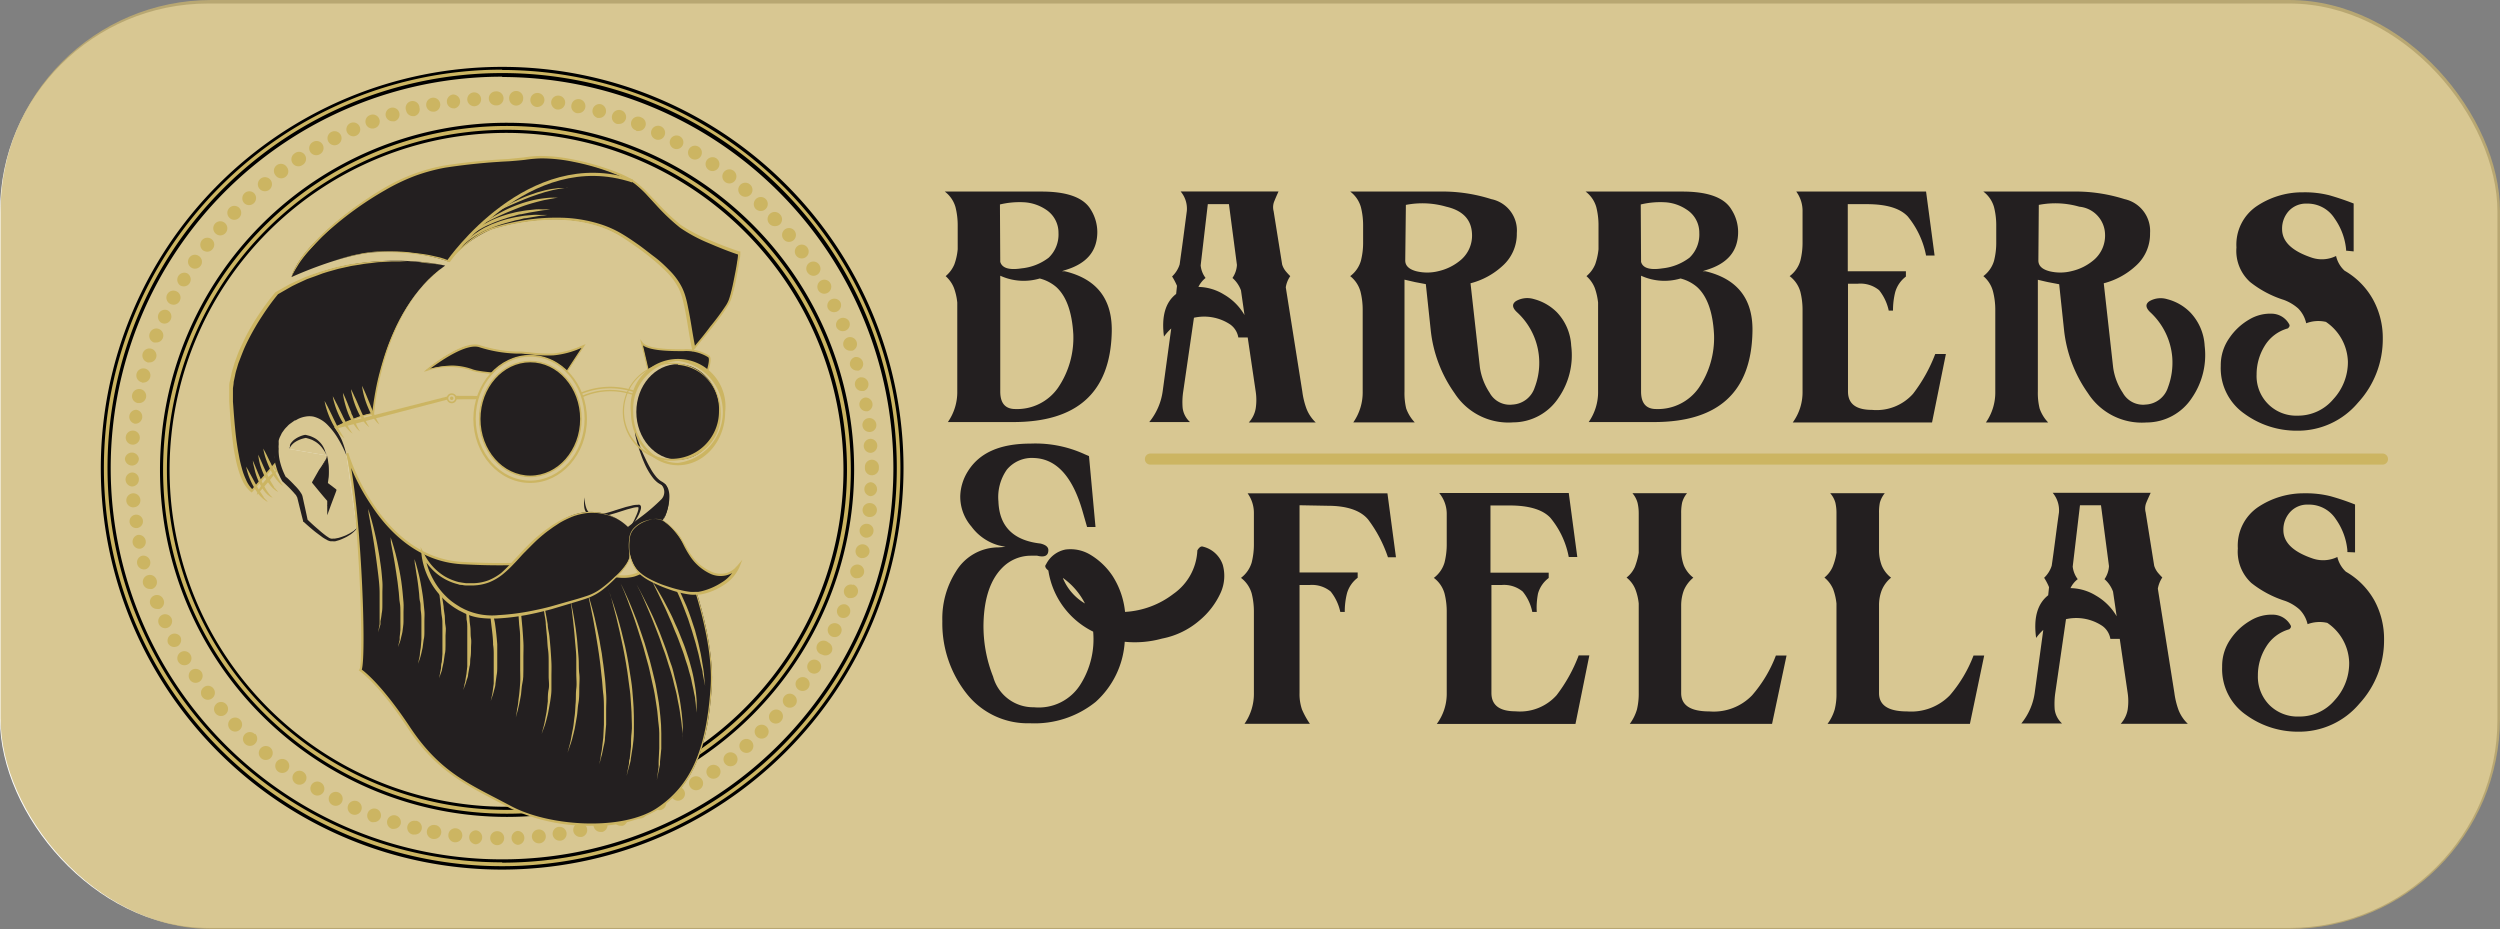 <svg id="Capa_1" data-name="Capa 1" xmlns="http://www.w3.org/2000/svg" viewBox="0 0 234.39 87.1"><rect x="0" y="0" width="234.39" height="87.1" fill="#808080" stroke="none"/><defs><style>.cls-1{fill:#fff;}.cls-2,.cls-7{fill:#cbb46d;}.cls-2,.cls-6{opacity:0.75;}.cls-3{fill:#ccb562;}.cls-4{fill:#231f20;}.cls-5{fill:none;stroke:#231f20;stroke-miterlimit:10;stroke-width:2px;}</style></defs><title>logo header </title><rect class="cls-1" y="0.33" width="234.15" height="86.67" rx="19.52"/><rect class="cls-2" x="0.05" width="234.34" height="87.1" rx="19.77"/><path class="cls-3" d="M227,282.05a37.49,37.49,0,1,0,37.48,37.48A37.53,37.53,0,0,0,227,282.05Zm-36.83,37.48A36.83,36.83,0,1,1,227,356.36,36.87,36.87,0,0,1,190.15,319.53Z" transform="translate(-179.92 -275.63)"/><path d="M227,357.16a37.63,37.63,0,1,1,37.63-37.63A37.67,37.67,0,0,1,227,357.16Zm0-75a37.34,37.34,0,1,0,37.34,37.34A37.38,37.38,0,0,0,227,282.19Zm0,74.32a37,37,0,1,1,37-37A37,37,0,0,1,227,356.51Zm0-73.66a36.69,36.69,0,1,0,36.68,36.68A36.72,36.72,0,0,0,227,282.85Z" transform="translate(-179.92 -275.63)"/><path class="cls-3" d="M259.84,319.68a32.39,32.39,0,1,0-32.39,32.39A32.43,32.43,0,0,0,259.84,319.68Zm-64.13,0a31.74,31.74,0,1,1,31.74,31.73A31.77,31.77,0,0,1,195.71,319.68Z" transform="translate(-179.92 -275.63)"/><path d="M227.45,352.22A32.54,32.54,0,1,1,260,319.68,32.58,32.58,0,0,1,227.45,352.22Zm0-64.78a32.24,32.24,0,1,0,32.24,32.24A32.28,32.28,0,0,0,227.45,287.44Zm0,64.12a31.88,31.88,0,1,1,31.88-31.88A31.91,31.91,0,0,1,227.45,351.56Zm0-63.47A31.59,31.59,0,1,0,259,319.68,31.62,31.62,0,0,0,227.45,288.09Z" transform="translate(-179.92 -275.63)"/><path class="cls-3" d="M234.18,352.8a.65.65,0,0,0-.5.78.66.66,0,0,0,.64.52l.14,0a.66.66,0,0,0,.5-.78A.65.65,0,0,0,234.18,352.8Z" transform="translate(-179.92 -275.63)"/><path class="cls-3" d="M232.15,285.9h.1a.66.66,0,0,0,.65-.55.65.65,0,0,0-.55-.75.66.66,0,0,0-.75.55A.68.68,0,0,0,232.15,285.9Z" transform="translate(-179.92 -275.63)"/><path class="cls-3" d="M201.89,296.24a.66.66,0,0,0,.45-1.13.65.65,0,0,0-.9.95A.63.63,0,0,0,201.89,296.24Z" transform="translate(-179.92 -275.63)"/><path class="cls-3" d="M235.91,286.69l.18,0a.65.65,0,0,0,.63-.48.67.67,0,0,0-.46-.81.66.66,0,0,0-.35,1.27Z" transform="translate(-179.92 -275.63)"/><path class="cls-3" d="M230.24,285.66h.06a.68.68,0,0,0,.66-.59.66.66,0,1,0-.72.59Z" transform="translate(-179.92 -275.63)"/><path class="cls-3" d="M226.39,285.51h0a.66.66,0,1,0,0-1.31.65.65,0,0,0-.64.67A.66.66,0,0,0,226.39,285.51Z" transform="translate(-179.92 -275.63)"/><path class="cls-3" d="M228.32,285.53h0a.66.66,0,0,0,.65-.63.66.66,0,1,0-1.31,0A.66.66,0,0,0,228.32,285.53Z" transform="translate(-179.92 -275.63)"/><path class="cls-3" d="M237.76,287.25a.71.71,0,0,0,.21,0,.65.65,0,0,0,.62-.45.66.66,0,0,0-.42-.83h0a.67.67,0,0,0-.84.41A.66.66,0,0,0,237.76,287.25Z" transform="translate(-179.92 -275.63)"/><path class="cls-3" d="M246.72,291.67a.66.66,0,0,0,.54-.29.65.65,0,1,0-.91.17A.63.63,0,0,0,246.72,291.67Z" transform="translate(-179.92 -275.63)"/><path class="cls-3" d="M244.73,290.49a.65.65,0,0,0,.9-.21.65.65,0,1,0-.9.21Z" transform="translate(-179.92 -275.63)"/><path class="cls-3" d="M248.3,292.83a.67.67,0,0,0,.52-.25.66.66,0,1,0-.92.11A.67.67,0,0,0,248.3,292.83Z" transform="translate(-179.92 -275.63)"/><path class="cls-3" d="M241.34,288.67a.55.55,0,0,0,.28.07.66.66,0,1,0-.6-.94A.65.65,0,0,0,241.34,288.67Z" transform="translate(-179.92 -275.63)"/><path class="cls-3" d="M243.06,289.54a.67.67,0,0,0,.31.07.64.64,0,1,0-.31-.07Z" transform="translate(-179.92 -275.63)"/><path class="cls-3" d="M239.57,287.91a.69.69,0,0,0,.24,0,.66.66,0,0,0,.61-.42.65.65,0,0,0-.37-.85.66.66,0,1,0-.48,1.22Z" transform="translate(-179.92 -275.63)"/><path class="cls-3" d="M203.28,294.86a.66.66,0,0,0,.48-1.1.65.65,0,0,0-.93,0,.66.66,0,0,0,0,.93A.65.65,0,0,0,203.28,294.86Z" transform="translate(-179.92 -275.63)"/><path class="cls-3" d="M206.29,292.35a.7.7,0,0,0,.39-.13.65.65,0,0,0,.14-.92.66.66,0,1,0-1.06.78A.65.65,0,0,0,206.29,292.35Z" transform="translate(-179.92 -275.63)"/><path class="cls-3" d="M207.89,291.22a.62.62,0,0,0,.37-.11.66.66,0,1,0-.73-1.09.66.66,0,0,0-.18.91A.64.64,0,0,0,207.89,291.22Z" transform="translate(-179.92 -275.63)"/><path class="cls-3" d="M209.56,290.18a.62.62,0,0,0,.33-.08.66.66,0,1,0-.66-1.14.66.66,0,0,0-.23.9A.64.64,0,0,0,209.56,290.18Z" transform="translate(-179.92 -275.63)"/><path class="cls-3" d="M249.81,294.08a.68.68,0,0,0,.5-.22.66.66,0,0,0-.07-.93h0a.66.66,0,1,0-.44,1.15Z" transform="translate(-179.92 -275.63)"/><path class="cls-3" d="M253.46,340.91h0a.66.66,0,0,0,.1.93.62.62,0,0,0,.41.14.65.65,0,0,0,.41-1.16A.64.64,0,0,0,253.46,340.91Z" transform="translate(-179.92 -275.63)"/><path class="cls-3" d="M204.75,293.56a.66.66,0,1,0-.42-1.16.66.66,0,0,0-.08.93A.66.66,0,0,0,204.75,293.56Z" transform="translate(-179.92 -275.63)"/><path class="cls-3" d="M222.47,285.79h.09a.66.66,0,0,0-.17-1.3.66.66,0,0,0-.57.73A.64.64,0,0,0,222.47,285.79Z" transform="translate(-179.92 -275.63)"/><path class="cls-3" d="M224.43,285.59h0a.65.65,0,1,0-.7-.6A.66.66,0,0,0,224.43,285.59Z" transform="translate(-179.92 -275.63)"/><path class="cls-3" d="M220.53,286.1h.12a.66.66,0,1,0-.76-.52A.65.65,0,0,0,220.53,286.1Z" transform="translate(-179.92 -275.63)"/><path class="cls-3" d="M214.87,287.68a.5.5,0,0,0,.23-.05.65.65,0,1,0-.46-1.22.65.65,0,0,0,.23,1.27Z" transform="translate(-179.92 -275.63)"/><path class="cls-3" d="M218.62,286.52l.15,0a.65.65,0,0,0,.48-.79A.65.65,0,1,0,218,286,.65.65,0,0,0,218.62,286.52Z" transform="translate(-179.92 -275.63)"/><path class="cls-3" d="M213.05,288.41a.65.65,0,1,0-.6-.39A.67.67,0,0,0,213.05,288.41Z" transform="translate(-179.92 -275.63)"/><path class="cls-3" d="M234,286.24h.14a.66.66,0,1,0-.64-.79A.65.65,0,0,0,234,286.24Z" transform="translate(-179.92 -275.63)"/><path class="cls-3" d="M260.48,328.58a.68.68,0,0,0-.82.45.65.65,0,0,0,.45.81.57.57,0,0,0,.18,0,.64.64,0,0,0,.63-.47A.66.66,0,0,0,260.48,328.58Z" transform="translate(-179.92 -275.63)"/><path class="cls-3" d="M260.94,326.68a.65.65,0,0,0-.79.49.64.64,0,0,0,.49.78.36.36,0,0,0,.14,0,.67.67,0,0,0,.65-.51A.65.65,0,0,0,260.94,326.68Z" transform="translate(-179.92 -275.63)"/><path class="cls-3" d="M261.52,322.8a.65.65,0,1,0-.15,1.3h.08a.65.65,0,0,0,.07-1.3Z" transform="translate(-179.92 -275.63)"/><path class="cls-3" d="M261.28,324.75a.65.65,0,0,0-.76.53.67.67,0,0,0,.54.76h.11a.65.65,0,0,0,.64-.55A.63.63,0,0,0,261.28,324.75Z" transform="translate(-179.92 -275.63)"/><path class="cls-3" d="M261.56,316.77a.66.66,0,0,0,0,1.32h0a.67.67,0,0,0,.61-.7A.65.65,0,0,0,261.56,316.77Z" transform="translate(-179.92 -275.63)"/><path class="cls-3" d="M261.64,320.84a.64.64,0,0,0-.68.62.65.65,0,0,0,.61.69h0a.66.66,0,0,0,0-1.31Z" transform="translate(-179.92 -275.63)"/><path class="cls-3" d="M261.66,318.73a.66.66,0,0,0-.65.66v.14a.65.65,0,0,0,.65.66.66.66,0,0,0,.66-.66.17.17,0,0,0,0-.07.19.19,0,0,0,0-.08A.66.66,0,0,0,261.66,318.73Z" transform="translate(-179.92 -275.63)"/><path class="cls-3" d="M259.91,330.47a.65.65,0,1,0-.44,1.23.93.93,0,0,0,.23,0,.65.65,0,0,0,.21-1.27Z" transform="translate(-179.92 -275.63)"/><path class="cls-3" d="M254.63,339.38a.65.65,0,0,0,.15.91.66.66,0,0,0,.38.12.65.65,0,1,0-.53-1Z" transform="translate(-179.92 -275.63)"/><path class="cls-3" d="M257.58,335.87A.66.66,0,1,0,257,337a.6.6,0,0,0,.31.08.67.67,0,0,0,.58-.33A.66.66,0,0,0,257.58,335.87Z" transform="translate(-179.92 -275.63)"/><path class="cls-3" d="M256.61,337.58a.64.64,0,0,0-.9.2.65.65,0,0,0,.2.91.74.74,0,0,0,.35.1.66.66,0,0,0,.35-1.21Z" transform="translate(-179.92 -275.63)"/><path class="cls-3" d="M259.24,332.31a.66.66,0,0,0-.51,1.21.8.8,0,0,0,.26.05.65.65,0,0,0,.6-.4A.66.66,0,0,0,259.24,332.31Z" transform="translate(-179.92 -275.63)"/><path class="cls-3" d="M258.46,334.12a.66.66,0,0,0-.88.3.68.68,0,0,0,.31.88.71.71,0,0,0,.28.06.63.63,0,0,0,.59-.37A.64.64,0,0,0,258.46,334.12Z" transform="translate(-179.92 -275.63)"/><path class="cls-3" d="M252.61,296.83a.66.66,0,0,0,.44-.17.66.66,0,0,0,0-.93.65.65,0,0,0-1,.88A.67.67,0,0,0,252.61,296.83Z" transform="translate(-179.92 -275.63)"/><path class="cls-3" d="M255.64,301.19a.68.68,0,0,0,.55.3.66.66,0,0,0,.56-1,.66.66,0,1,0-1.11.71Z" transform="translate(-179.92 -275.63)"/><path class="cls-3" d="M256.63,302.83a.66.66,0,0,0,.57.34.74.74,0,0,0,.33-.09.66.66,0,0,0,.24-.9.65.65,0,0,0-.89-.24A.67.67,0,0,0,256.63,302.83Z" transform="translate(-179.92 -275.63)"/><path class="cls-3" d="M254.56,299.59h0a.65.65,0,0,0,.53.27.66.66,0,0,0,.38-.12.65.65,0,1,0-.91-.15Z" transform="translate(-179.92 -275.63)"/><path class="cls-3" d="M251.25,295.41a.63.63,0,0,0,.47-.2.65.65,0,0,0-.94-.91.67.67,0,0,0,0,.93A.69.69,0,0,0,251.25,295.41Z" transform="translate(-179.92 -275.63)"/><path class="cls-3" d="M257.53,304.53a.66.66,0,0,0,.59.37.62.62,0,0,0,.29-.07.66.66,0,0,0,.3-.88.66.66,0,0,0-1.18.58Z" transform="translate(-179.92 -275.63)"/><path class="cls-3" d="M253.39,298.07h0a.63.63,0,0,0,.5.24.65.65,0,1,0-.5-.24Z" transform="translate(-179.92 -275.63)"/><path class="cls-3" d="M259,308.07a.67.67,0,0,0,.62.44.93.93,0,0,0,.22,0,.66.66,0,0,0,.39-.84.65.65,0,0,0-.83-.4A.66.66,0,0,0,259,308.07Z" transform="translate(-179.92 -275.63)"/><path class="cls-3" d="M260.5,313.65a.66.66,0,0,0,.65.54h.11a.66.66,0,0,0-.23-1.29A.66.66,0,0,0,260.5,313.65Z" transform="translate(-179.92 -275.63)"/><path class="cls-3" d="M258.33,306.28a.66.66,0,0,0,.61.4.74.74,0,0,0,.25-.05.65.65,0,0,0,.35-.86.66.66,0,0,0-1.21.51Z" transform="translate(-179.92 -275.63)"/><path class="cls-3" d="M260.61,311a.65.65,0,0,0,.14,1.29h.15a.66.66,0,0,0-.29-1.28Z" transform="translate(-179.92 -275.63)"/><path class="cls-3" d="M259.62,309.9a.67.67,0,0,0,.63.47.63.63,0,0,0,.19,0,.66.66,0,0,0-.37-1.26A.67.67,0,0,0,259.62,309.9Z" transform="translate(-179.92 -275.63)"/><path class="cls-3" d="M260.78,315.55a.66.66,0,0,0,.65.58h.08a.64.64,0,0,0,.57-.72.66.66,0,0,0-.73-.58A.65.65,0,0,0,260.78,315.55Z" transform="translate(-179.92 -275.63)"/><path class="cls-3" d="M211.28,289.25a.63.63,0,0,0,.3-.07.66.66,0,1,0-.3.07Z" transform="translate(-179.92 -275.63)"/><path class="cls-3" d="M224.61,353.48a.65.65,0,0,0-.7.61.67.67,0,0,0,.61.7h0a.66.66,0,0,0,.05-1.31Z" transform="translate(-179.92 -275.63)"/><path class="cls-3" d="M217.05,352.09a.65.65,0,0,0-.38,1.25.65.65,0,0,0,.19,0,.67.67,0,0,0,.63-.47A.66.66,0,0,0,217.05,352.09Z" transform="translate(-179.92 -275.63)"/><path class="cls-3" d="M215.23,351.47a.66.66,0,0,0-.84.4.65.65,0,0,0,.38.84.85.85,0,0,0,.23,0,.67.67,0,0,0,.61-.43A.66.66,0,0,0,215.23,351.47Z" transform="translate(-179.92 -275.63)"/><path class="cls-3" d="M222.69,353.29a.65.65,0,0,0-.73.57.66.66,0,0,0,.57.74h.09a.65.65,0,0,0,.64-.57A.66.66,0,0,0,222.69,353.29Z" transform="translate(-179.92 -275.63)"/><path class="cls-3" d="M213.44,350.76a.67.67,0,0,0-.87.34.66.66,0,1,0,.87-.34Z" transform="translate(-179.92 -275.63)"/><path class="cls-3" d="M220.79,353a.66.66,0,1,0-.23,1.29h.11a.66.66,0,0,0,.12-1.3Z" transform="translate(-179.92 -275.63)"/><path class="cls-3" d="M218.91,352.6a.65.65,0,1,0-.31,1.27.41.41,0,0,0,.15,0,.65.65,0,0,0,.16-1.29Z" transform="translate(-179.92 -275.63)"/><path class="cls-3" d="M204.33,345.82a.64.64,0,0,0,.09.91.6.6,0,0,0,.42.15.62.62,0,0,0,.5-.23.67.67,0,0,0-.08-.93A.66.66,0,0,0,204.33,345.82Z" transform="translate(-179.92 -275.63)"/><path class="cls-3" d="M211.69,349.94a.66.66,0,0,0-.88.29.65.65,0,0,0,.29.88.63.63,0,0,0,.3.07.65.65,0,0,0,.58-.36A.66.66,0,0,0,211.69,349.94Z" transform="translate(-179.92 -275.63)"/><path class="cls-3" d="M205.85,347.05a.67.67,0,0,0,.14.92.65.65,0,0,0,.39.13.67.67,0,0,0,.53-.26.66.66,0,0,0-1.06-.79Z" transform="translate(-179.92 -275.63)"/><path class="cls-3" d="M203.81,344.46a.65.65,0,0,0-.93,0,.65.65,0,0,0,.48,1.1.63.63,0,0,0,.48-.21.65.65,0,0,0,0-.93Z" transform="translate(-179.92 -275.63)"/><path class="cls-3" d="M210,349h0a.64.64,0,0,0-.89.23.66.66,0,0,0,.24.9.62.62,0,0,0,.32.09.68.68,0,0,0,.58-.33A.66.66,0,0,0,210,349Z" transform="translate(-179.92 -275.63)"/><path class="cls-3" d="M208.35,348a.65.65,0,0,0-.9.18.66.66,0,0,0,.18.91.61.61,0,0,0,.36.11.65.65,0,0,0,.36-1.2Z" transform="translate(-179.92 -275.63)"/><path class="cls-3" d="M232.29,353.15a.66.66,0,0,0-.55.75.66.66,0,0,0,.65.55h.1a.65.65,0,1,0-.2-1.29Z" transform="translate(-179.92 -275.63)"/><path class="cls-3" d="M244.83,348.5a.66.66,0,0,0,.35,1.22.76.76,0,0,0,.35-.09h0a.66.66,0,0,0-.7-1.12Z" transform="translate(-179.92 -275.63)"/><path class="cls-3" d="M243.17,349.47a.66.66,0,0,0-.27.89.67.67,0,0,0,.58.34.65.65,0,0,0,.31-.08.64.64,0,0,0,.27-.88A.66.66,0,0,0,243.17,349.47Z" transform="translate(-179.92 -275.63)"/><path class="cls-3" d="M239.7,351.11a.65.65,0,0,0,.24,1.26.69.69,0,0,0,.24-.05.66.66,0,0,0,.37-.85A.65.65,0,0,0,239.7,351.11Z" transform="translate(-179.92 -275.63)"/><path class="cls-3" d="M241.45,350.34a.66.66,0,0,0,.29,1.25.54.54,0,0,0,.27-.07.65.65,0,1,0-.56-1.18Z" transform="translate(-179.92 -275.63)"/><path class="cls-3" d="M248,346.31a.65.65,0,0,0-.1.92.63.63,0,0,0,.51.24.67.67,0,0,0,.41-.13.67.67,0,0,0,.11-.93A.66.66,0,0,0,248,346.31Z" transform="translate(-179.92 -275.63)"/><path class="cls-3" d="M246.44,347.45a.65.65,0,0,0,.38,1.19.68.68,0,0,0,.37-.12.66.66,0,0,0,.17-.91A.68.68,0,0,0,246.44,347.45Z" transform="translate(-179.92 -275.63)"/><path class="cls-3" d="M226.54,353.56h0a.64.64,0,0,0-.66.64.66.66,0,0,0,.65.67h0a.66.66,0,0,0,.66-.65A.64.64,0,0,0,226.54,353.56Z" transform="translate(-179.92 -275.63)"/><path class="cls-3" d="M230.38,353.4a.65.65,0,0,0-.59.71.66.66,0,0,0,.65.59h.07a.65.65,0,0,0,.58-.72A.64.64,0,0,0,230.38,353.4Z" transform="translate(-179.92 -275.63)"/><path class="cls-3" d="M228.46,353.53a.66.66,0,0,0,0,1.31h0a.64.64,0,0,0,.62-.68A.65.65,0,0,0,228.46,353.53Z" transform="translate(-179.92 -275.63)"/><path class="cls-3" d="M201.51,343.09a.66.66,0,0,0,.46,1.13.63.63,0,0,0,.45-.19.65.65,0,1,0-.91-.94Z" transform="translate(-179.92 -275.63)"/><path class="cls-3" d="M237.89,351.78a.64.64,0,0,0-.41.82.65.65,0,0,0,.62.45.76.76,0,0,0,.21,0,.66.66,0,0,0,.41-.84A.65.65,0,0,0,237.89,351.78Z" transform="translate(-179.92 -275.63)"/><path class="cls-3" d="M236.05,352.34a.65.65,0,0,0-.46.81.66.66,0,0,0,.63.48l.18,0a.67.67,0,0,0,.46-.81A.65.65,0,0,0,236.05,352.34Z" transform="translate(-179.92 -275.63)"/><path class="cls-3" d="M199.93,340.18a.63.63,0,0,0-.91-.11.65.65,0,0,0,.39,1.17.67.67,0,0,0,.4-.14A.65.65,0,0,0,199.93,340.18Z" transform="translate(-179.92 -275.63)"/><path class="cls-3" d="M193.23,311.5a.41.41,0,0,0,.16,0A.67.67,0,0,0,194,311h0a.66.66,0,1,0-.79.47Z" transform="translate(-179.92 -275.63)"/><path class="cls-3" d="M192.29,319.28h0a.65.65,0,0,0,.65-.64.66.66,0,0,0-1.31,0A.67.67,0,0,0,192.29,319.28Z" transform="translate(-179.92 -275.63)"/><path class="cls-3" d="M192.83,313.42l.12,0a.66.66,0,0,0,.13-1.31.67.67,0,0,0-.77.52A.66.66,0,0,0,192.83,313.42Z" transform="translate(-179.92 -275.63)"/><path class="cls-3" d="M192.54,315.36h.09a.66.66,0,0,0,.08-1.31.66.66,0,0,0-.17,1.3Z" transform="translate(-179.92 -275.63)"/><path class="cls-3" d="M194.35,307.74a.93.93,0,0,0,.23,0,.65.65,0,0,0,.61-.42.66.66,0,0,0-.38-.85.65.65,0,0,0-.84.38A.66.66,0,0,0,194.35,307.74Z" transform="translate(-179.92 -275.63)"/><path class="cls-3" d="M192.36,317.32h0a.66.66,0,1,0-.65-.71A.66.66,0,0,0,192.36,317.32Z" transform="translate(-179.92 -275.63)"/><path class="cls-3" d="M193.73,309.61a.68.68,0,0,0,.2,0,.65.65,0,0,0,.63-.45.67.67,0,0,0-.43-.83.66.66,0,1,0-.4,1.26Z" transform="translate(-179.92 -275.63)"/><path class="cls-3" d="M197.84,300.71a.59.59,0,0,0,.36.11.67.67,0,0,0,.55-.29.65.65,0,0,0-.19-.9.64.64,0,0,0-.9.17A.65.65,0,0,0,197.84,300.71Z" transform="translate(-179.92 -275.63)"/><path class="cls-3" d="M199.34,299.23a.65.65,0,0,0,.53-.27h0a.64.64,0,0,0-.12-.91.66.66,0,0,0-.92.13.67.67,0,0,0,.12.92A.79.79,0,0,0,199.34,299.23Z" transform="translate(-179.92 -275.63)"/><path class="cls-3" d="M195.07,305.91a.63.63,0,0,0,.27.06.65.65,0,0,0,.59-.39.66.66,0,0,0-.32-.87.66.66,0,0,0-.54,1.2Z" transform="translate(-179.92 -275.63)"/><path class="cls-3" d="M196.81,302.39a.72.72,0,0,0,.34.09.64.64,0,0,0,.56-.32.66.66,0,0,0-.23-.9.66.66,0,0,0-.67,1.13Z" transform="translate(-179.92 -275.63)"/><path class="cls-3" d="M195.89,304.13a.82.82,0,0,0,.3.07.64.64,0,0,0,.58-.36.65.65,0,0,0-.27-.88.66.66,0,1,0-.61,1.17Z" transform="translate(-179.92 -275.63)"/><path class="cls-3" d="M193.59,329a.66.66,0,0,0-.33-1.27.64.64,0,0,0-.47.8.66.66,0,0,0,.63.49Z" transform="translate(-179.92 -275.63)"/><path class="cls-3" d="M195.24,331.83a.65.65,0,0,0-.85-.37.65.65,0,0,0-.37.85.66.66,0,0,0,.61.41.67.67,0,0,0,.24,0A.65.65,0,0,0,195.24,331.83Z" transform="translate(-179.92 -275.63)"/><path class="cls-3" d="M197.77,337a.66.66,0,1,0-.56,1,.62.62,0,0,0,.34-.09A.65.65,0,0,0,197.77,337Z" transform="translate(-179.92 -275.63)"/><path class="cls-3" d="M196,333.6a.66.66,0,0,0-.88-.32.66.66,0,0,0,.28,1.25.66.66,0,0,0,.6-.93Z" transform="translate(-179.92 -275.63)"/><path class="cls-3" d="M196.83,335.32a.66.66,0,0,0-1.16.61.65.65,0,0,0,.58.36.87.87,0,0,0,.31-.07A.68.68,0,0,0,196.83,335.32Z" transform="translate(-179.92 -275.63)"/><path class="cls-3" d="M198.81,338.62a.68.68,0,0,0-.92-.17.67.67,0,0,0-.17.91.65.65,0,0,0,.54.29.68.68,0,0,0,.38-.12A.67.67,0,0,0,198.81,338.62Z" transform="translate(-179.92 -275.63)"/><path class="cls-3" d="M200.58,297.7a.65.65,0,0,0,.49-.23.66.66,0,1,0-.92.07A.64.64,0,0,0,200.58,297.7Z" transform="translate(-179.92 -275.63)"/><path class="cls-3" d="M192.74,325.14a.63.63,0,1,0-.09,0Z" transform="translate(-179.92 -275.63)"/><path class="cls-3" d="M192.31,321.24h0a.65.65,0,0,0,.63-.68.63.63,0,0,0-.67-.63.66.66,0,0,0,0,1.31Z" transform="translate(-179.92 -275.63)"/><path class="cls-3" d="M192.48,323.19a.64.64,0,0,0,.6-.7.66.66,0,1,0-.65.71Z" transform="translate(-179.92 -275.63)"/><path class="cls-3" d="M194.6,330a.66.66,0,1,0-.63.85.75.75,0,0,0,.21,0A.67.67,0,0,0,194.6,330Z" transform="translate(-179.92 -275.63)"/><path class="cls-3" d="M200.22,341.61a.65.65,0,0,0,.43,1.15.61.61,0,0,0,.42-.16.65.65,0,1,0-.85-1Z" transform="translate(-179.92 -275.63)"/><path class="cls-3" d="M193.11,327.07a.66.66,0,0,0-.26-1.29.66.66,0,0,0,.13,1.3Z" transform="translate(-179.92 -275.63)"/><path class="cls-3" d="M216.73,287a.62.62,0,0,0,.19,0,.66.66,0,0,0,.43-.82.65.65,0,0,0-1.25.38A.65.65,0,0,0,216.73,287Z" transform="translate(-179.92 -275.63)"/><path class="cls-3" d="M250.87,343.76a.65.65,0,0,0,0,.93.64.64,0,0,0,.47.19.63.63,0,0,0,.45-.19.65.65,0,0,0,0-.93A.67.67,0,0,0,250.87,343.76Z" transform="translate(-179.92 -275.63)"/><path class="cls-3" d="M253.13,342.32a.65.65,0,0,0-.92.05.66.66,0,0,0,0,.93.7.7,0,0,0,.44.17.64.64,0,0,0,.49-.22A.66.66,0,0,0,253.13,342.32Z" transform="translate(-179.92 -275.63)"/><path class="cls-3" d="M249.47,345.07a.65.65,0,0,0-.06.93.68.68,0,0,0,.49.22.62.62,0,0,0,.43-.16.66.66,0,0,0,.06-.93A.65.65,0,0,0,249.47,345.07Z" transform="translate(-179.92 -275.63)"/><path class="cls-4" d="M219.9,310.34s3.43-2.85,5-2.26a14.83,14.83,0,0,0,3.87.62,20.87,20.87,0,0,0,3,.18,8.84,8.84,0,0,0,2.86-.8l-1.86,2.84s-7.06-.09-8.53-.58A6.44,6.44,0,0,0,219.9,310.34Z" transform="translate(-179.92 -275.63)"/><path class="cls-3" d="M232.78,311h0c-.29,0-7.09-.11-8.55-.59a6.35,6.35,0,0,0-4.28,0l-.3.07.24-.2c.14-.12,3.48-2.86,5.07-2.27a12.7,12.7,0,0,0,3.34.58l.52,0,.64.06a15,15,0,0,0,2.32.12,8.8,8.8,0,0,0,2.75-.76l.3-.12Zm-10.51-1.1a5.82,5.82,0,0,1,2,.37c1.39.46,7.89.57,8.47.58l1.71-2.61a8.31,8.31,0,0,1-2.66.71,14.18,14.18,0,0,1-2.35-.11l-.64-.06-.51,0a12.6,12.6,0,0,1-3.38-.58c-1.27-.47-3.85,1.41-4.67,2A9.14,9.14,0,0,1,222.27,309.9Z" transform="translate(-179.92 -275.63)"/><path class="cls-4" d="M240.1,307.79l.68,2.94v.49s4.12-.88,4.61-.3l.49.59s.88-2.15.49-2.45a4.06,4.06,0,0,0-2.35-.59C242.84,308.47,240.59,308.47,240.1,307.79Z" transform="translate(-179.92 -275.63)"/><path class="cls-3" d="M245.9,311.65l-.57-.68c-.34-.4-2.89,0-4.53.32l-.09,0v-.58l-.77-3.29.22.3c.46.66,2.76.66,3.86.66a4,4,0,0,1,2.4.6c.41.32-.32,2.17-.47,2.54Zm-1.47-1c.5,0,.88.06,1,.23l.41.49c.34-.87.7-2.08.47-2.25a3.92,3.92,0,0,0-2.31-.57c-1.1,0-3.06,0-3.8-.54l.63,2.7v.42A21,21,0,0,1,244.43,310.65Z" transform="translate(-179.92 -275.63)"/><ellipse class="cls-1" cx="49.71" cy="39.26" rx="5.22" ry="5.92"/><ellipse class="cls-2" cx="49.71" cy="39.26" rx="5.22" ry="5.92"/><path class="cls-3" d="M229.63,320.91c-2.94,0-5.33-2.7-5.33-6s2.39-6,5.33-6,5.32,2.71,5.32,6S232.57,320.91,229.63,320.91Zm0-11.84c-2.82,0-5.11,2.61-5.11,5.81s2.29,5.81,5.11,5.81,5.1-2.6,5.1-5.81S232.44,309.07,229.63,309.07Z" transform="translate(-179.92 -275.63)"/><ellipse class="cls-1" cx="63.57" cy="38.62" rx="4.31" ry="4.89"/><ellipse class="cls-2" cx="63.57" cy="38.62" rx="4.31" ry="4.89"/><path class="cls-3" d="M243.49,319.25c-2.44,0-4.42-2.25-4.42-5a4.45,4.45,0,1,1,8.84,0C247.91,317,245.93,319.25,243.49,319.25Zm0-9.78a4.52,4.52,0,0,0-4.2,4.78c0,2.63,1.89,4.78,4.2,4.78a4.82,4.82,0,0,0,0-9.56Z" transform="translate(-179.92 -275.63)"/><path class="cls-3" d="M234.41,312.58l-.06-.13a7.18,7.18,0,0,1,5.17-.15l-.05.14A7.1,7.1,0,0,0,234.41,312.58Z" transform="translate(-179.92 -275.63)"/><path class="cls-3" d="M234.52,312.88l-.07-.13a6.66,6.66,0,0,1,5-.15l0,.13A6.5,6.5,0,0,0,234.52,312.88Z" transform="translate(-179.92 -275.63)"/><path class="cls-3" d="M222.27,313.44a.46.46,0,0,1-.46-.47.45.45,0,0,1,.46-.46.46.46,0,0,1,.47.46A.47.47,0,0,1,222.27,313.44Zm0-.79a.33.33,0,0,0-.32.32.32.32,0,0,0,.32.32.32.32,0,0,0,.32-.32A.32.32,0,0,0,222.27,312.65Z" transform="translate(-179.92 -275.63)"/><polyline class="cls-3" points="42.67 37.11 44.83 37.12 44.72 37.43 42.73 37.44"/><polyline class="cls-3" points="31.14 39.92 42.03 37.15 41.92 37.47 31.29 40.25"/><path class="cls-4" d="M239.45,316.17l.13.36c.09.24.22.56.37,1s.36.84.58,1.31c.12.24.24.47.38.71a4.45,4.45,0,0,0,.45.68,1.93,1.93,0,0,0,.27.3,1.6,1.6,0,0,0,.3.23,1.31,1.31,0,0,1,.36.27,1.42,1.42,0,0,1,.25.37,2.11,2.11,0,0,1,.14.8,3.66,3.66,0,0,1-.07.69,6,6,0,0,1-.27,1c-.09.23-.15.36-.15.36s0-.14.09-.38a8.82,8.82,0,0,0,.17-1,3.7,3.7,0,0,0,0-.67,1.88,1.88,0,0,0-.16-.69,1.18,1.18,0,0,0-.2-.28c0-.08-.22-.16-.3-.22a1.68,1.68,0,0,1-.37-.27,2.35,2.35,0,0,1-.3-.33,6.5,6.5,0,0,1-.83-1.46c-.11-.25-.2-.49-.28-.72s-.16-.45-.22-.65c-.13-.4-.21-.75-.27-1S239.45,316.17,239.45,316.17Z" transform="translate(-179.92 -275.63)"/><path class="cls-4" d="M234.74,322.26a2.58,2.58,0,0,0,.15,1,1,1,0,0,0,.26.42.77.77,0,0,0,.43.19,1.75,1.75,0,0,0,.51,0,4.76,4.76,0,0,0,.52-.1c.34-.09.69-.19,1-.3l1-.31.54-.13a2,2,0,0,1,.56-.07.38.38,0,0,1,.19,0,.26.26,0,0,1,.12.2.78.78,0,0,1-.05.31,2.87,2.87,0,0,1-.21.51q-.12.24-.27.48l-.31.44h0l-.29.28.24-.32h0l.25-.47.22-.49a3,3,0,0,0,.17-.5.58.58,0,0,0,0-.22s0,0,0,0,0,0-.07,0a2.17,2.17,0,0,0-.5.08l-.52.14-1,.32c-.35.1-.69.21-1.05.28a4.85,4.85,0,0,1-.55.09,2.17,2.17,0,0,1-.57,0,1,1,0,0,1-.52-.28,1.11,1.11,0,0,1-.27-.5A2.51,2.51,0,0,1,234.74,322.26Z" transform="translate(-179.92 -275.63)"/><path class="cls-4" d="M242.15,321.12a1.16,1.16,0,0,1-.09,1.4,16.9,16.9,0,0,1-2,1.74c-.39.27-1.68,1.28-1.68,1.28l.76.73s2.91-.65,3.34-3.31C242.51,322.59,242.45,321.22,242.15,321.12Z" transform="translate(-179.92 -275.63)"/><path class="cls-4" d="M239.07,326.43l-.94-.91.13-.1c.06,0,1.3-1,1.69-1.28a17.7,17.7,0,0,0,2-1.72,1,1,0,0,0,.08-1.22l-.23-.35.4.13c.46.16.43,1.8.39,2-.44,2.73-3.41,3.43-3.44,3.43Zm-.49-.88.58.56a4.28,4.28,0,0,0,3.14-3.17,2.74,2.74,0,0,0,0-.52.94.94,0,0,1-.16.2,17.88,17.88,0,0,1-2,1.76C239.81,324.59,238.92,325.28,238.58,325.55Z" transform="translate(-179.92 -275.63)"/><path class="cls-5" d="M246.59,322.67" transform="translate(-179.92 -275.63)"/><ellipse class="cls-4" cx="49.72" cy="39.28" rx="4.75" ry="5.39"/><path class="cls-3" d="M229.64,320.37c-2.66,0-4.82-2.45-4.82-5.46s2.16-5.46,4.82-5.46,4.82,2.45,4.82,5.46S232.3,320.37,229.64,320.37Zm0-10.77c-2.58,0-4.67,2.38-4.67,5.31s2.09,5.31,4.67,5.31,4.67-2.38,4.67-5.31S232.21,309.6,229.64,309.6Z" transform="translate(-179.92 -275.63)"/><ellipse class="cls-4" cx="63.57" cy="38.62" rx="3.91" ry="4.48"/><path class="cls-3" d="M243.49,318.79a4.59,4.59,0,1,1,4-4.55A4.29,4.29,0,0,1,243.49,318.79Zm0-9a4.45,4.45,0,1,0,3.84,4.4A4.16,4.16,0,0,0,243.49,309.84Z" transform="translate(-179.92 -275.63)"/><circle class="cls-3" cx="42.35" cy="37.34" r="0.16"/><path class="cls-3" d="M205.91,319.72s-.1.16-.27.39-.41.52-.65.8l-1,1.14a2.08,2.08,0,0,1,.17-.45,4.73,4.73,0,0,1,.58-.88,5.64,5.64,0,0,1,.76-.73A2.64,2.64,0,0,1,205.91,319.72Z" transform="translate(-179.92 -275.63)"/><path class="cls-3" d="M205.06,318.29l.2.34c.11.21.27.48.44.74a7.77,7.77,0,0,0,.51.69l.19.21.08.07-.09,0-.24-.17c-.09-.09-.19-.18-.29-.3a3.58,3.58,0,0,1-.28-.37,4.46,4.46,0,0,1-.4-.78C205.1,318.44,205.06,318.29,205.06,318.29Z" transform="translate(-179.92 -275.63)"/><path class="cls-4" d="M221.66,300.53s-8.43-2.06-15.79,2.55c0,0-4.6,5.39-4.31,10.1s.78,7.45,2,8.43l2.45-2.84s5.89-3.92,8.92-4.41C214.89,314.36,215.58,304.75,221.66,300.53Z" transform="translate(-179.92 -275.63)"/><path class="cls-3" d="M221.66,300.53a19.67,19.67,0,0,0-2-.3c-.34,0-.68-.05-1-.08l-1,0h-1l-1,.05c-.34,0-.68.07-1,.1s-.67.08-1,.14-.67.09-1,.17l-1,.22-1,.28-.48.15-.48.18c-.32.12-.64.23-1,.36l-.93.43-.45.22-.44.25-.89.51,0,0a21.88,21.88,0,0,0-1.46,2c-.23.35-.45.7-.66,1.06s-.41.72-.6,1.09-.37.74-.53,1.13-.3.77-.45,1.15c-.07.2-.12.4-.18.59a4.39,4.39,0,0,0-.15.6l-.13.61c0,.2-.05.41-.07.61l0,.31v.3c0,.21,0,.41,0,.62l.09,1.24c.07.83.14,1.66.25,2.49.06.41.12.82.2,1.22a11.81,11.81,0,0,0,.27,1.21,6.27,6.27,0,0,0,.41,1.15,2.81,2.81,0,0,0,.69,1l-.2,0,2.46-2.84h0c1.4-.92,2.83-1.77,4.31-2.56.37-.2.74-.38,1.12-.57l.57-.26c.19-.1.38-.18.57-.26l.59-.23.59-.22.6-.18.63-.13-.09.1c.06-.67.16-1.32.28-2s.26-1.3.43-1.94.36-1.28.57-1.9.46-1.25.73-1.85a17.74,17.74,0,0,1,2-3.42c.21-.26.41-.52.64-.77s.45-.48.68-.71a9.19,9.19,0,0,1,.74-.66C221.12,300.91,221.4,300.73,221.66,300.53Zm0,0c-.26.2-.53.39-.78.61s-.49.44-.73.67-.46.47-.67.73-.41.51-.61.77a17.59,17.59,0,0,0-1.94,3.43,23.8,23.8,0,0,0-1.25,3.74c-.16.64-.3,1.29-.42,1.93s-.2,1.3-.26,1.95v.09l-.09,0-.6.13-.59.18-.58.22-.57.24-.57.25c-.19.09-.38.17-.56.27l-1.11.57c-1.47.78-2.89,1.64-4.28,2.55l0,0-2.44,2.85-.09.1-.11-.09a3,3,0,0,1-.77-1.05,7.47,7.47,0,0,1-.43-1.2c-.12-.41-.2-.82-.28-1.23s-.14-.83-.19-1.25c-.11-.83-.18-1.66-.25-2.49l-.08-1.25c0-.22,0-.43,0-.64v-.32l0-.32c0-.21,0-.42.07-.63l.13-.62a6.06,6.06,0,0,1,.16-.61c.07-.2.12-.4.19-.6.15-.4.28-.8.46-1.18s.35-.76.54-1.14.4-.74.61-1.1.44-.71.67-1.06a23,23,0,0,1,1.5-2v0h0l.9-.51.45-.25.47-.22.93-.42c.32-.13.65-.24,1-.36l.48-.17.49-.14,1-.28,1-.21c.33-.08.67-.11,1-.16s.68-.1,1-.12.68-.07,1-.08l1,0h1l1,.06c.34,0,.68,0,1,.1A17,17,0,0,1,221.66,300.53Z" transform="translate(-179.92 -275.63)"/><path class="cls-4" d="M207.25,301.61s4.9-2.26,8.14-2.35a17,17,0,0,1,6.57.88,11.24,11.24,0,0,1,4-3c2.05-.69,8-2.06,12.35.69a27.33,27.33,0,0,1,3.22,2.35,6.8,6.8,0,0,1,2.49,3.41c.4,1.47.59,3.25.91,4.75,0,0,3-3.45,3.38-4.53a25.08,25.08,0,0,0,.88-4.42s-4.11-1.37-5.68-2.64-3.24-3.44-4.32-4.12-6.08-2.65-9.7-2.16-7.46.2-11.28,1.77S208.13,298.47,207.25,301.61Z" transform="translate(-179.92 -275.63)"/><path class="cls-3" d="M207.25,301.61a36.94,36.94,0,0,1,3.53-1.39c.6-.2,1.2-.39,1.82-.55.3-.08.61-.15.92-.21s.63-.13.94-.16a7.63,7.63,0,0,1,.95-.09c.32,0,.63,0,1,0,.64,0,1.27,0,1.9.08s1.27.14,1.89.26l.93.21a6.15,6.15,0,0,1,.91.32l-.09,0a13.64,13.64,0,0,1,1.36-1.38,11.23,11.23,0,0,1,1.57-1.17,6.68,6.68,0,0,1,1.8-.73c.63-.18,1.26-.32,1.9-.44a19.26,19.26,0,0,1,3.87-.32,13.07,13.07,0,0,1,3.83.63,9.84,9.84,0,0,1,1.79.79c.57.33,1.1.69,1.63,1.06s1,.76,1.55,1.17,1,.84,1.45,1.3a6.25,6.25,0,0,1,1.16,1.59,5.22,5.22,0,0,1,.35.93c.09.31.16.63.23,1,.27,1.27.42,2.55.69,3.8l-.23-.06c.55-.64,1.09-1.29,1.61-2a22.51,22.51,0,0,0,1.48-2,2.72,2.72,0,0,0,.27-.54c.07-.21.13-.4.18-.6.11-.41.2-.82.28-1.23s.17-.83.24-1.25l.1-.62a4.63,4.63,0,0,0,.06-.62l.1.14c-1-.33-1.91-.7-2.84-1.1a14.35,14.35,0,0,1-2.7-1.45,19.2,19.2,0,0,1-2.22-2.1l-1-1.09a9.45,9.45,0,0,0-1.12-1,6.9,6.9,0,0,0-1.33-.67c-.46-.2-.94-.38-1.41-.54a22.86,22.86,0,0,0-2.92-.78,15,15,0,0,0-3-.32,12.65,12.65,0,0,0-1.5.13c-.5.06-1,.1-1.52.14a57.79,57.79,0,0,0-6,.6,17.43,17.43,0,0,0-2.91.8,18.88,18.88,0,0,0-2.72,1.31,31.48,31.48,0,0,0-4.94,3.49,19.66,19.66,0,0,0-2.16,2.12A7.58,7.58,0,0,0,207.25,301.61Zm0,0a7.49,7.49,0,0,1,1.54-2.59,21.82,21.82,0,0,1,2.14-2.16,33.58,33.58,0,0,1,4.92-3.55,17.75,17.75,0,0,1,2.74-1.33,16.79,16.79,0,0,1,2.93-.82,56.11,56.11,0,0,1,6-.62l1.5-.15a11.15,11.15,0,0,1,1.53-.14,15.42,15.42,0,0,1,3,.31,23.3,23.3,0,0,1,3,.78c.48.16,1,.34,1.43.53a9.25,9.25,0,0,1,1.37.69,9.41,9.41,0,0,1,1.16,1l1.05,1.09a20.34,20.34,0,0,0,2.19,2.07,15,15,0,0,0,2.66,1.4c.92.4,1.87.76,2.82,1.08l.1,0v.1c0,.24,0,.44-.07.66l-.1.63c-.07.42-.15.84-.23,1.26s-.18.83-.29,1.24a5.61,5.61,0,0,1-.18.62,3.73,3.73,0,0,1-.3.6,23.83,23.83,0,0,1-1.51,2.07c-.53.66-1.07,1.32-1.63,2l-.18.21-.05-.27c-.27-1.27-.42-2.55-.68-3.81-.07-.32-.14-.62-.22-.94a6.63,6.63,0,0,0-.33-.88,6.17,6.17,0,0,0-1.11-1.53,17.7,17.7,0,0,0-1.43-1.29c-.49-.41-1-.79-1.53-1.16s-1.06-.74-1.61-1.06a9.35,9.35,0,0,0-1.74-.78,13.07,13.07,0,0,0-3.78-.63,19,19,0,0,0-3.83.3c-.63.11-1.26.25-1.88.42a7,7,0,0,0-1.77.72,10.05,10.05,0,0,0-1.54,1.14,14.55,14.55,0,0,0-1.36,1.36l0,0-.05,0a5.4,5.4,0,0,0-.88-.31c-.3-.08-.61-.16-.92-.22-.62-.12-1.24-.21-1.87-.27s-1.26-.1-1.89-.11h-1c-.31,0-.63,0-.94.08s-.62.09-.93.15l-.93.2c-.61.15-1.22.33-1.82.53A36.85,36.85,0,0,0,207.25,301.61Z" transform="translate(-179.92 -275.63)"/><path class="cls-1" d="M212.42,318.38s-1.69-5.52-5-3.53-1,5.73-1,5.73,1.4,1.25,1.47,1.69.51,2.21.51,2.21a12,12,0,0,0,2.36,1.84c.59.15,2.5-.66,2.57-1.4" transform="translate(-179.92 -275.63)"/><g class="cls-6"><path class="cls-7" d="M212.42,318.38s-1.69-5.52-5-3.53-1,5.73-1,5.73,1.4,1.25,1.47,1.69.51,2.21.51,2.21a12,12,0,0,0,2.36,1.84c.59.15,2.5-.66,2.57-1.4" transform="translate(-179.92 -275.63)"/></g><path class="cls-4" d="M212.42,318.38a10.33,10.33,0,0,0-.75-1.53,6.73,6.73,0,0,0-1-1.34,2.84,2.84,0,0,0-1.36-.82,2,2,0,0,0-.76,0,2.49,2.49,0,0,0-.74.25l-.17.1-.07,0-.09.06-.35.25a1.52,1.52,0,0,0-.29.27,2.27,2.27,0,0,0-.26.28l-.23.32c-.06.12-.11.24-.17.35a1.63,1.63,0,0,0-.13.37,1.05,1.05,0,0,0,0,.19l0,.19a1.72,1.72,0,0,0,0,.39,2.64,2.64,0,0,0,0,.4,4.42,4.42,0,0,0,.12.8,6.86,6.86,0,0,0,.24.77,6.18,6.18,0,0,0,.34.73l0-.06c.29.26.56.53.82.81a4.09,4.09,0,0,1,.39.44,2.93,2.93,0,0,1,.18.26.89.89,0,0,1,.15.34c.16.74.33,1.48.48,2.21l-.07-.11c.36.35.73.69,1.1,1,.19.17.38.33.58.48a2.73,2.73,0,0,0,.3.21.7.7,0,0,0,.29.14.47.47,0,0,0,.16,0h.17l.36-.07a6,6,0,0,0,.71-.25l.33-.17.32-.2a.81.81,0,0,0,.14-.12.86.86,0,0,0,.14-.13.74.74,0,0,0,.17-.33.8.8,0,0,1-.14.36.79.79,0,0,1-.12.15l-.14.14a3.5,3.5,0,0,1-.3.24l-.33.2a6.43,6.43,0,0,1-.71.32l-.38.11a1.33,1.33,0,0,1-.21,0h-.21a1,1,0,0,1-.41-.16,3.79,3.79,0,0,1-.34-.2l-.62-.46c-.41-.32-.79-.66-1.17-1l-.05,0,0-.08c-.19-.73-.37-1.47-.55-2.2a1,1,0,0,0-.09-.16c0-.07-.1-.13-.15-.2s-.24-.27-.36-.4-.53-.53-.8-.77l0,0,0,0a5.46,5.46,0,0,1-.39-.81,6.14,6.14,0,0,1-.27-.86,4.45,4.45,0,0,1-.13-.89,2.36,2.36,0,0,1,0-.46,2.45,2.45,0,0,1,0-.46l0-.23c0-.07,0-.14.07-.22a2.54,2.54,0,0,1,.15-.44c.08-.13.14-.27.22-.41l.28-.37a2.63,2.63,0,0,1,.33-.34,2.28,2.28,0,0,1,.34-.29l.36-.24.09-.06h.06l0,0,.2-.1a3.13,3.13,0,0,1,.89-.26,2.49,2.49,0,0,1,.94.06,3.22,3.22,0,0,1,1.48,1,6.44,6.44,0,0,1,.93,1.46A8.52,8.52,0,0,1,212.42,318.38Z" transform="translate(-179.92 -275.63)"/><path class="cls-1" d="M210.55,318.33a2.42,2.42,0,0,0-2-1.79s-1.32.22-1.54,1.18" transform="translate(-179.92 -275.63)"/><g class="cls-6"><path class="cls-7" d="M210.55,318.33a2.42,2.42,0,0,0-2-1.79s-1.32.22-1.54,1.18" transform="translate(-179.92 -275.63)"/></g><path class="cls-4" d="M210.55,318.33a3,3,0,0,0-.35-.6,2.4,2.4,0,0,0-.45-.5,2.48,2.48,0,0,0-.26-.19l-.29-.16a4.61,4.61,0,0,0-.63-.2h.05a4.05,4.05,0,0,0-.47.12,3.49,3.49,0,0,0-.44.2c-.07.05-.14.08-.21.14a1.29,1.29,0,0,0-.18.16l-.08.09a.61.61,0,0,0-.07.1,1.67,1.67,0,0,0-.12.23,1.1,1.1,0,0,1,.06-.26.31.31,0,0,1,0-.12l.06-.12a1.73,1.73,0,0,1,.17-.21,1.12,1.12,0,0,1,.2-.18,2.2,2.2,0,0,1,.47-.27,2.16,2.16,0,0,1,.51-.16h.05l.36.09a2.44,2.44,0,0,1,.34.14,2,2,0,0,1,.32.18,2.09,2.09,0,0,1,.28.24,2.15,2.15,0,0,1,.55.93A2,2,0,0,1,210.55,318.33Z" transform="translate(-179.92 -275.63)"/><path class="cls-4" d="M210.58,318.52l-1.25,2.36,1.4,1.62v.66l.59-1.55-.74-.59a5.86,5.86,0,0,0,0-2.69" transform="translate(-179.92 -275.63)"/><path class="cls-4" d="M210.58,318.52c-.18.41-.37.81-.56,1.21l-.59,1.2,0-.13c.49.53,1,1.06,1.43,1.6l0,0v.72l-.28-.05c.2-.52.39-1,.6-1.54l0,.15-.72-.61-.06-.05,0-.06a6.56,6.56,0,0,0,.19-1.33,5,5,0,0,0-.11-1.34,3.57,3.57,0,0,1,.18.66,5.05,5.05,0,0,1,.07.68,5.3,5.3,0,0,1,0,.69,5.43,5.43,0,0,1-.09.69l0-.11.75.57.07.06,0,.09c-.19.52-.38,1-.58,1.55l-.28.77V322.5l0,.09c-.47-.54-.92-1.09-1.37-1.64l-.05-.06,0-.06.66-1.16C210.12,319.29,210.34,318.9,210.58,318.52Z" transform="translate(-179.92 -275.63)"/><path class="cls-3" d="M222.08,300.22l-.25-.16c.08-.11,7.57-10.89,17.43-7.61l-.09.28C229.52,289.52,222.15,300.11,222.08,300.22Z" transform="translate(-179.92 -275.63)"/><path class="cls-3" d="M225.91,295.87l.29-.21c.19-.12.46-.31.79-.5s.73-.43,1.17-.64l.68-.31c.23-.11.48-.2.72-.29l.73-.25.73-.2c.24-.05.47-.1.69-.13l.63-.08h.53a2.49,2.49,0,0,1,.41,0l.36,0-.36,0a3.37,3.37,0,0,0-.4,0l-.52.07-.61.12c-.21.05-.43.12-.67.17l-.7.22-.72.25-.71.28-.68.29c-.44.19-.85.37-1.2.54l-.84.41Z" transform="translate(-179.92 -275.63)"/><path class="cls-3" d="M225,296.65s0,0,.08,0l.2-.13c.18-.12.42-.3.74-.49s.68-.4,1.09-.61a12.68,12.68,0,0,1,2.68-1,9.74,9.74,0,0,1,1.24-.21,6.16,6.16,0,0,1,.88-.05h.34l-.33.05-.87.16c-.35.07-.76.18-1.19.3s-.89.27-1.34.45-.89.35-1.3.53-.8.36-1.12.52l-.79.39-.23.1C225.06,296.66,225,296.66,225,296.65Z" transform="translate(-179.92 -275.63)"/><path class="cls-3" d="M223.28,298.69a2.5,2.5,0,0,1,.23-.31l.3-.31a4,4,0,0,1,.42-.37l.26-.19.29-.19a6.74,6.74,0,0,1,.64-.38c.24-.1.47-.24.73-.33s.51-.2.77-.28.53-.16.79-.22.52-.12.78-.16.5-.09.73-.11l.66-.06a3.7,3.7,0,0,1,.56,0h.81l-.38.06c-.23,0-.57.07-1,.14l-.65.11c-.23,0-.46.11-.71.15s-.5.12-.76.19-.51.14-.77.22-.51.17-.76.27-.48.2-.71.29-.45.21-.65.33l-.3.16-.26.17c-.17.11-.32.22-.45.32l-.33.27A2.67,2.67,0,0,0,223.28,298.69Z" transform="translate(-179.92 -275.63)"/><path class="cls-3" d="M223.56,298.17a2.48,2.48,0,0,1,.22-.3l.3-.32a4.28,4.28,0,0,1,.43-.36l.26-.2.28-.19c.2-.13.42-.25.65-.37a7.89,7.89,0,0,1,.72-.33c.26-.1.51-.2.78-.28a7.1,7.1,0,0,1,.79-.22,5.56,5.56,0,0,1,.77-.16,7,7,0,0,1,.74-.11l.66-.07a5.53,5.53,0,0,1,.56,0h.8l-.37.06c-.24,0-.57.07-1,.14l-.65.11-.72.15c-.24,0-.5.12-.75.18a6.82,6.82,0,0,0-.77.23c-.26.07-.51.17-.76.26s-.48.2-.72.3-.45.21-.65.32l-.29.17-.26.17-.46.32a3.42,3.42,0,0,0-.32.27C223.65,298.07,223.56,298.17,223.56,298.17Z" transform="translate(-179.92 -275.63)"/><path class="cls-3" d="M203,319.38s.13.22.3.54l.3.55c.11.2.22.42.34.63s.24.42.36.61l.34.51c0,.08.11.14.15.2a.92.92,0,0,0,.13.14l.11.13-.15-.08-.16-.11c-.06-.05-.14-.1-.2-.16l-.22-.22a2.65,2.65,0,0,1-.21-.26,3.21,3.21,0,0,1-.21-.3,3.37,3.37,0,0,1-.19-.32,6.37,6.37,0,0,1-.54-1.25A5,5,0,0,1,203,319.38Z" transform="translate(-179.92 -275.63)"/><path class="cls-3" d="M211.12,312.78s.12.22.29.56c.09.16.19.36.29.57l.32.65a3.36,3.36,0,0,0,.16.33l.16.32.3.56a3.46,3.46,0,0,0,.24.37l.11.14-.15-.1a.58.58,0,0,1-.15-.13l-.18-.18a3.83,3.83,0,0,1-.39-.53,5.79,5.79,0,0,1-.37-.65,7.89,7.89,0,0,1-.49-1.29A3.87,3.87,0,0,1,211.12,312.78Z" transform="translate(-179.92 -275.63)"/><path class="cls-3" d="M210.35,313.22s.13.22.3.55l.28.57c.11.21.21.44.32.66s.11.22.16.33l.16.32c.11.2.21.39.31.55a3.25,3.25,0,0,0,.24.38l.1.14-.14-.1a1.53,1.53,0,0,1-.16-.13,1.66,1.66,0,0,1-.18-.19,3.91,3.91,0,0,1-.39-.52,6.77,6.77,0,0,1-.36-.65,8.09,8.09,0,0,1-.5-1.3A6.17,6.17,0,0,1,210.35,313.22Z" transform="translate(-179.92 -275.63)"/><path class="cls-3" d="M204.6,317.69s.13.22.3.55l.28.58c.11.2.21.43.32.65l.16.33.16.32.3.55c.1.16.18.29.25.38l.1.14-.14-.1a1.53,1.53,0,0,1-.16-.13,1.11,1.11,0,0,1-.18-.19,3.2,3.2,0,0,1-.39-.52,6.77,6.77,0,0,1-.36-.65,8.39,8.39,0,0,1-.5-1.29C204.64,317.94,204.6,317.69,204.6,317.69Z" transform="translate(-179.92 -275.63)"/><path class="cls-3" d="M204.13,318.26s.11.23.26.57l.26.59c.1.21.2.44.31.66s.22.45.32.65l.33.54c0,.08.11.14.15.2a.67.67,0,0,0,.13.15l.11.14-.15-.09a.77.77,0,0,1-.17-.12,2.61,2.61,0,0,1-.2-.17l-.21-.23-.21-.28c-.06-.11-.14-.21-.19-.32l-.18-.34a6.81,6.81,0,0,1-.28-.7,5.08,5.08,0,0,1-.18-.62A5.19,5.19,0,0,1,204.13,318.26Z" transform="translate(-179.92 -275.63)"/><path class="cls-3" d="M203.62,318.81s.11.23.25.58l.25.6.29.67c.1.22.22.44.33.64s.12.2.17.29.12.17.17.25.11.13.15.2l.14.14.12.12-.16-.07a1.2,1.2,0,0,1-.17-.11A2.62,2.62,0,0,1,205,322a2.44,2.44,0,0,1-.22-.23,2,2,0,0,1-.21-.28,2.49,2.49,0,0,1-.2-.32,3.59,3.59,0,0,1-.17-.34,5.79,5.79,0,0,1-.44-1.34A4.2,4.2,0,0,1,203.62,318.81Z" transform="translate(-179.92 -275.63)"/><path class="cls-3" d="M213.86,311.81s.12.22.27.57c.08.17.16.37.25.59l.28.67a3.45,3.45,0,0,0,.14.34l.14.33c.09.22.18.41.26.58s.15.3.21.4l.09.14-.14-.11a.92.92,0,0,1-.14-.14l-.17-.2a5.94,5.94,0,0,1-.35-.55c-.11-.21-.21-.44-.31-.68a8.23,8.23,0,0,1-.42-1.32C213.89,312.06,213.86,311.81,213.86,311.81Z" transform="translate(-179.92 -275.63)"/><path class="cls-3" d="M212.83,312.12s.12.22.27.56c.08.17.18.37.27.58l.29.67.15.34.15.32c.1.21.19.41.28.57a3.89,3.89,0,0,0,.22.39l.1.14-.14-.1-.15-.14a1.77,1.77,0,0,1-.17-.2,3.6,3.6,0,0,1-.37-.54,5.8,5.8,0,0,1-.33-.66,7.57,7.57,0,0,1-.45-1.31A3.79,3.79,0,0,1,212.83,312.12Z" transform="translate(-179.92 -275.63)"/><path class="cls-3" d="M212.07,312.46s.11.22.26.57c.07.17.16.37.24.59l.28.68c0,.11.09.23.14.34l.13.33.26.58a4.14,4.14,0,0,0,.21.39l.09.15-.13-.11-.15-.14a1.92,1.92,0,0,1-.16-.21,3.48,3.48,0,0,1-.35-.55,6.9,6.9,0,0,1-.32-.67,9.57,9.57,0,0,1-.4-1.33A5.22,5.22,0,0,1,212.07,312.46Z" transform="translate(-179.92 -275.63)"/><path class="cls-3" d="M207.25,301.61a1.9,1.9,0,0,1,.09-.31,4.62,4.62,0,0,1,.37-.76,10.26,10.26,0,0,1,.67-1c.13-.17.28-.35.43-.52s.3-.35.46-.53l.49-.5c.16-.17.32-.32.48-.47.32-.31.64-.56.9-.8s.5-.4.66-.53l.25-.19-.86.79c-.25.24-.55.51-.86.82q-.24.22-.48.48c-.15.16-.32.33-.47.5l-.47.51c-.15.18-.3.35-.43.52-.27.34-.51.67-.7,1a7.31,7.31,0,0,0-.42.73A2.69,2.69,0,0,0,207.25,301.61Z" transform="translate(-179.92 -275.63)"/><path class="cls-4" d="M212.47,318.12s3,9.85,10.76,10.3,10.33-.63,10.33-.63,6,4.66,8.24-.59l2.21.48s3,7.21,2.64,12.43-1.54,9-5,11.32-10.49,1.7-13.9-.14c-3.6-2-6.69-3.16-9.48-7.43s-4.56-5.41-4.56-5.41C214.2,337.74,213.69,322.94,212.47,318.12Z" transform="translate(-179.92 -275.63)"/><path class="cls-3" d="M235.38,353.05a17.11,17.11,0,0,1-7.68-1.67l-1.34-.71c-3.08-1.61-5.73-3-8.19-6.75-2.74-4.19-4.51-5.36-4.52-5.37l-.1-.07.07-.09c.44-.63,0-15.37-1.25-20.24l.21-.06c0,.1,3,9.78,10.66,10.22s10.25-.61,10.28-.62l.06,0,0,0s3.17,2.43,5.68,1.77a3.62,3.62,0,0,0,2.39-2.31l0-.08,2.36.5,0,.06c0,.07,3,7.29,2.65,12.48-.42,5.94-1.88,9.25-5,11.41A11.65,11.65,0,0,1,235.38,353.05Zm-21.54-14.64c.37.27,2,1.59,4.52,5.39s5,5.08,8.1,6.68l1.35.71c3.53,1.91,10.47,2.41,13.78.15,3.1-2.11,4.54-5.37,4.95-11.24.35-4.9-2.34-11.66-2.61-12.32l-2.07-.45a3.81,3.81,0,0,1-2.49,2.36c-2.47.64-5.39-1.45-5.83-1.77-.43.16-3.13,1-10.32.61-4.07-.23-6.8-3-8.38-5.37a20.25,20.25,0,0,1-2-3.66C213.83,325.08,214.27,337,213.84,338.41Z" transform="translate(-179.92 -275.63)"/><path class="cls-3" d="M236.91,330.81s.11.25.27.72.39,1.12.63,1.93c.11.4.25.84.36,1.3s.25,1,.36,1.48.21,1,.31,1.59.17,1.1.26,1.65.12,1.12.17,1.67.07,1.09.08,1.62,0,1,0,1.52-.06.93-.11,1.35l-.18,1.14c0,.17-.06.32-.09.47l-.11.39-.19.74.14-.75.08-.4c0-.14,0-.3.07-.47l.12-1.13c0-.42,0-.87.06-1.35s0-1,0-1.51-.06-1-.09-1.6-.12-1.1-.19-1.65-.14-1.11-.24-1.65-.18-1.07-.29-1.58-.21-1-.32-1.48-.21-.9-.31-1.31c-.21-.81-.38-1.49-.52-2Z" transform="translate(-179.92 -275.63)"/><path class="cls-3" d="M235,331.12s.08.24.2.68.3,1.05.48,1.79c.08.38.18.79.27,1.22s.19.88.26,1.36l.13.72.1.75c.08.5.13,1,.19,1.52s.08,1,.12,1.53,0,1,0,1.48,0,.95,0,1.39l-.11,1.25c0,.38-.12.73-.17,1a7.32,7.32,0,0,1-.18.79l-.18.68.13-.7c0-.22.1-.48.12-.79l.12-1,.06-1.23v-1.38c0-.48,0-1-.06-1.48s-.08-1-.14-1.51-.1-1-.17-1.52l-.1-.74-.11-.72c-.15-.95-.3-1.83-.44-2.58l-.2-1-.17-.79Z" transform="translate(-179.92 -275.63)"/><path class="cls-3" d="M241.62,327.86l.35.43c.21.29.51.7.83,1.22.15.26.33.54.49.85s.34.63.5,1,.32.71.48,1.07.29.76.43,1.14l.38,1.15.3,1.14.24,1.07c.07.34.11.67.17,1s.1.57.12.82l.06.63.06.56-.11-.55-.12-.62c0-.25-.11-.52-.17-.81s-.13-.62-.22-1l-.28-1.06-.33-1.11-.37-1.14c-.15-.38-.28-.76-.43-1.13s-.28-.73-.44-1.07-.31-.68-.46-1-.3-.6-.44-.87-.28-.51-.41-.72-.23-.39-.33-.54Z" transform="translate(-179.92 -275.63)"/><path class="cls-3" d="M241.1,330.18s.46.68,1.05,1.75c.14.28.3.57.46.88s.33.64.48,1,.33.71.48,1.08.3.75.45,1.13.27.78.4,1.16.23.77.33,1.14.18.74.24,1.08.12.68.16,1,.06.59.08.84,0,.47,0,.64v.57l-.06-.56a5.9,5.9,0,0,0-.07-.64c0-.25-.09-.52-.14-.82s-.14-.62-.21-1-.19-.69-.28-1.06-.24-.74-.35-1.12-.26-.76-.4-1.14-.28-.77-.44-1.13-.29-.74-.45-1.09l-.44-1c-.14-.32-.29-.61-.42-.89-.26-.55-.48-1-.65-1.33Z" transform="translate(-179.92 -275.63)"/><path class="cls-3" d="M238.11,330.34s.14.26.36.73.53,1.15.86,2c.16.42.35.86.51,1.35s.36,1,.52,1.52.33,1.09.49,1.65.28,1.15.43,1.73.22,1.17.33,1.74.16,1.16.22,1.71.09,1.1.09,1.61,0,1,0,1.45l-.12,1.21,0,.27-.05.24-.09.42-.16.8.11-.81.06-.42,0-.25V347l.06-1.21c0-.44,0-.92,0-1.43s-.1-1-.14-1.59-.15-1.11-.23-1.69-.22-1.15-.35-1.73-.24-1.16-.41-1.72-.29-1.12-.46-1.65-.32-1-.48-1.52-.32-.94-.46-1.36l-.42-1.14c-.13-.34-.24-.63-.34-.87Z" transform="translate(-179.92 -275.63)"/><path class="cls-3" d="M230.62,331.1s.06.2.15.56.21.88.32,1.5q.09.48.18,1c0,.36.12.74.16,1.13s.08.81.11,1.22.06.85.08,1.27,0,.85,0,1.27,0,.83,0,1.23-.07.78-.12,1.14l-.18,1q-.1.46-.21.84a4.81,4.81,0,0,1-.21.64l-.2.55.15-.57a5.58,5.58,0,0,0,.15-.64l.16-.85.12-1c0-.36,0-.75.08-1.14s0-.8,0-1.21,0-.84,0-1.26,0-.84-.06-1.26-.06-.82-.1-1.21l-.11-1.14c0-.36-.09-.7-.13-1-.09-.63-.16-1.15-.22-1.52Z" transform="translate(-179.92 -275.63)"/><path class="cls-3" d="M239.61,330.45s.13.22.34.61.51,1,.84,1.65c.16.35.35.72.52,1.13s.36.82.53,1.27.35.92.52,1.39.32,1,.49,1.45.27,1,.4,1.47.23,1,.33,1.45.16.93.22,1.37.09.85.12,1.23,0,.74,0,1a2.12,2.12,0,0,1,0,.44l0,.37,0,.7V345a3.3,3.3,0,0,0,0-.44c0-.3-.06-.65-.09-1s-.11-.79-.17-1.22-.17-.88-.25-1.35-.23-.94-.34-1.43-.27-1-.42-1.46-.3-1-.47-1.44-.32-.94-.49-1.38-.34-.88-.5-1.29-.32-.79-.47-1.14c-.3-.7-.55-1.29-.74-1.69Z" transform="translate(-179.92 -275.63)"/><path class="cls-3" d="M233.27,331.32s.24.91.48,2.31c.05.35.12.72.17,1.12s.11.83.14,1.27.08.9.11,1.36,0,.94.06,1.41,0,.94,0,1.41,0,.92-.08,1.36-.08.87-.15,1.27-.13.78-.2,1.12-.16.66-.23.94a6.65,6.65,0,0,1-.23.71l-.21.61.16-.62a6.46,6.46,0,0,0,.17-.72c.05-.29.11-.6.18-.95s.09-.72.15-1.12.06-.82.1-1.26,0-.89.06-1.35,0-.93,0-1.4,0-.94,0-1.4-.05-.91-.09-1.35-.07-.86-.11-1.26-.08-.78-.12-1.13c-.08-.7-.15-1.28-.22-1.69Z" transform="translate(-179.92 -275.63)"/><path class="cls-3" d="M225.62,330.81s0,.15.13.44.18.68.28,1.17l.15.79c0,.28.11.58.15.89.09.62.16,1.28.21,1.94,0,.34,0,.67,0,1s0,.65,0,1,0,.61-.06.9l-.11.8c0,.25-.1.47-.14.67a4.48,4.48,0,0,1-.15.5l-.15.44.1-.45a4.38,4.38,0,0,0,.09-.51l.09-.67,0-.8,0-.89v-.95c0-.33,0-.66-.06-1,0-.65-.1-1.31-.17-1.93s-.13-1.19-.2-1.68-.13-.91-.18-1.19Z" transform="translate(-179.92 -275.63)"/><path class="cls-3" d="M228,328.78s.23.87.46,2.18c.05.33.12.69.17,1.07s.11.78.15,1.19.08.85.12,1.29.06.88.09,1.32,0,.9,0,1.33,0,.88,0,1.29,0,.83-.09,1.21-.08.74-.13,1.07-.12.63-.17.9-.12.49-.16.68l-.16.59.1-.6c0-.19.09-.42.11-.69s.07-.57.11-.9.06-.69.09-1.07,0-.78,0-1.2,0-.84,0-1.27,0-.88,0-1.33,0-.88-.06-1.32-.06-.86-.1-1.27l-.12-1.2c0-.38-.08-.73-.11-1.06-.09-.66-.15-1.22-.21-1.6Z" transform="translate(-179.92 -275.63)"/><path class="cls-3" d="M218.78,328.05s.05.14.13.41.18.63.29,1.09.21,1,.3,1.56c.05.29.09.59.12.89s.06.62.09.93,0,.62,0,.93,0,.61,0,.9,0,.58-.07.85l-.1.75-.14.62a4.65,4.65,0,0,1-.14.47l-.14.41.08-.42a2.75,2.75,0,0,0,.09-.48c0-.19.05-.4.08-.63l.06-.74,0-.83v-.89c0-.3,0-.61-.05-.92s0-.61-.08-.92-.06-.6-.1-.88c-.06-.58-.13-1.11-.21-1.57s-.12-.85-.18-1.11Z" transform="translate(-179.92 -275.63)"/><path class="cls-3" d="M220.84,329.41s0,.15.12.41.17.64.27,1.09.2,1,.28,1.57c0,.29.08.59.11.89s0,.62.07.93,0,.62,0,.93,0,.61,0,.9,0,.58-.07.84l-.11.75-.14.62c0,.19-.11.34-.14.47l-.14.41.08-.42c0-.13.07-.29.09-.48s0-.4.08-.62l.06-.75,0-.83v-.89c0-.3,0-.61,0-.91s0-.62-.06-.92-.05-.6-.09-.89c-.06-.57-.12-1.11-.18-1.57s-.12-.84-.16-1.11Z" transform="translate(-179.92 -275.63)"/><path class="cls-3" d="M223.34,330.62s.18.59.36,1.5c.08.45.18,1,.24,1.55,0,.29.07.59.09.89s0,.61.05.92,0,.62,0,.92,0,.6-.05.89,0,.57-.09.83l-.13.74c0,.22-.11.43-.16.61a4.17,4.17,0,0,1-.15.46l-.15.4.1-.41c0-.13.08-.29.1-.47s.06-.4.1-.62l.08-.73c0-.26,0-.54,0-.82l0-.88c0-.3,0-.61,0-.91s0-.61,0-.91,0-.59-.07-.88c0-.57-.09-1.1-.15-1.56s-.09-.83-.13-1.1Z" transform="translate(-179.92 -275.63)"/><path class="cls-3" d="M216.54,326l.14.42c.08.27.21.66.33,1.13s.25,1,.37,1.63c.05.3.12.61.16.93s.09.64.12,1,.06.65.09,1,0,.63,0,.94,0,.6,0,.88-.06.55-.08.79-.1.47-.14.66l-.06.27-.08.22-.15.43.09-.44.06-.23c0-.08,0-.17,0-.27s.06-.41.07-.66,0-.5,0-.77,0-.57,0-.88,0-.61-.06-.93-.05-.63-.09-.95c-.06-.65-.16-1.29-.25-1.89s-.18-1.15-.27-1.63-.16-.88-.22-1.16Z" transform="translate(-179.92 -275.63)"/><path class="cls-3" d="M214.44,323.34s.06.17.15.48.22.75.35,1.28.28,1.16.4,1.84c.06.34.13.69.18,1.05s.11.72.15,1.08.07.73.1,1.1,0,.71,0,1.06,0,.68,0,1,0,.62-.06.89a6.56,6.56,0,0,1-.12.75c0,.11,0,.21,0,.31l-.08.25-.14.49.09-.5.05-.26c0-.09,0-.2,0-.31l0-.35c0-.12,0-.25,0-.39s0-.57,0-.88,0-.64,0-1c0-.68-.09-1.41-.18-2.13s-.19-1.45-.29-2.12-.21-1.31-.31-1.85-.18-1-.24-1.3Z" transform="translate(-179.92 -275.63)"/><path class="cls-4" d="M239,325.24a5,5,0,0,0-6.57-.69c-4,2.36-4.61,5.59-7.85,5.89a5.05,5.05,0,0,1-5-2.75,6.93,6.93,0,0,0,4.12,5.4,7.5,7.5,0,0,0,3.55.35,25.32,25.32,0,0,0,4.14-.75c.81-.21,1.61-.45,2.41-.69a9.52,9.52,0,0,0,2.18-.86,10.81,10.81,0,0,0,1.67-1.42,4.6,4.6,0,0,0,1.24-1.63,1.55,1.55,0,0,0,.07-.31A23.11,23.11,0,0,0,239,325.24Z" transform="translate(-179.92 -275.63)"/><path class="cls-3" d="M239,325.24a5.47,5.47,0,0,0-1.14-.89c-.21-.12-.43-.21-.65-.31a4.22,4.22,0,0,0-.69-.21,5.52,5.52,0,0,0-.71-.11,5.77,5.77,0,0,0-.72,0,6,6,0,0,0-1.4.31,9,9,0,0,0-1.29.62l-.61.4-.58.42a14,14,0,0,0-1.1.94c-.34.33-.68.68-1,1s-.65.72-1,1.07a10.22,10.22,0,0,1-1.06,1,5,5,0,0,1-1.28.75,4.57,4.57,0,0,1-1.46.29H224l-.38,0a1.5,1.5,0,0,1-.37-.05c-.12,0-.25,0-.37-.06a5,5,0,0,1-1.38-.56,4.94,4.94,0,0,1-1.15-.93,5.71,5.71,0,0,1-.87-1.21l.27-.08a6.86,6.86,0,0,0,.43,1.58,7.49,7.49,0,0,0,.79,1.44,7.06,7.06,0,0,0,1.11,1.21,6.17,6.17,0,0,0,.66.48l.35.22.37.19a6,6,0,0,0,3.2.55,21.92,21.92,0,0,0,3.31-.44c.54-.11,1.09-.23,1.63-.38l1.61-.46c.54-.15,1.08-.3,1.61-.48a4.73,4.73,0,0,0,1.47-.74,11.81,11.81,0,0,0,1.27-1.09,6.15,6.15,0,0,0,1.1-1.24,1.84,1.84,0,0,0,.3-.76c0-.28,0-.56.06-.84C239,326.36,239,325.8,239,325.24Zm0,0c0,.56,0,1.12,0,1.68q0,.42,0,.84a1.93,1.93,0,0,1-.29.8,6.43,6.43,0,0,1-1.09,1.29,12.28,12.28,0,0,1-1.26,1.12,5.39,5.39,0,0,1-1.5.79c-.54.18-1.08.34-1.61.5l-1.61.48c-.55.15-1.09.28-1.64.4a20.94,20.94,0,0,1-3.35.47,9.69,9.69,0,0,1-1.7-.05,4.76,4.76,0,0,1-1.64-.52l-.38-.19-.36-.22a8.3,8.3,0,0,1-.7-.51,7.32,7.32,0,0,1-1.16-1.26,7,7,0,0,1-.82-1.49,6.78,6.78,0,0,1-.44-1.66l-.1-.81.37.73a5.32,5.32,0,0,0,.81,1.15,5.18,5.18,0,0,0,1.09.89,5.08,5.08,0,0,0,1.3.53l.35.06.35.05.35,0h.36a4.39,4.39,0,0,0,1.38-.27,4.89,4.89,0,0,0,1.21-.7,12.17,12.17,0,0,0,1-1l1-1.07c.33-.35.67-.69,1-1a14.16,14.16,0,0,1,1.12-.93l.6-.43.62-.38a7.27,7.27,0,0,1,1.33-.61,5.13,5.13,0,0,1,2.16-.28,4.16,4.16,0,0,1,.72.13,5.68,5.68,0,0,1,.7.22,6.48,6.48,0,0,1,.64.34A4.76,4.76,0,0,1,239,325.24Z" transform="translate(-179.92 -275.63)"/><path class="cls-4" d="M241.11,324.31l-.25.05c-.81.2-1.79.75-1.91,1.66a4,4,0,0,0,.79,3.18,9.6,9.6,0,0,0,5.74,2.06,5,5,0,0,0,3.64-2.46,2.1,2.1,0,0,1-1.64.73,2.5,2.5,0,0,1-1.1-.29,4.74,4.74,0,0,1-1.69-1.49c-.5-.67-.79-1.52-1.33-2.15a5.3,5.3,0,0,0-1.26-1.15A1.52,1.52,0,0,0,241.11,324.31Z" transform="translate(-179.92 -275.63)"/><path class="cls-3" d="M241.11,324.31a3.65,3.65,0,0,0-1,.34,2.66,2.66,0,0,0-.83.66,1.65,1.65,0,0,0-.33,1,4.68,4.68,0,0,0,0,1.06,4,4,0,0,0,.28,1,2.57,2.57,0,0,0,.6.85,4.26,4.26,0,0,0,.85.61c.31.17.63.32.95.46s.66.25,1,.36.68.21,1,.28a7.45,7.45,0,0,0,1,.19,4.61,4.61,0,0,0,.52,0l.24,0,.26-.05a6.05,6.05,0,0,0,1-.33,6.23,6.23,0,0,0,.92-.49,3.46,3.46,0,0,0,1.36-1.5l.22.13a2.18,2.18,0,0,1-1.18.7,2.3,2.3,0,0,1-1.35-.11,4.62,4.62,0,0,1-2-1.69,9.27,9.27,0,0,1-.65-1.14,5.35,5.35,0,0,0-.72-1.1,5.12,5.12,0,0,0-.94-.92,1.38,1.38,0,0,0-.58-.29A1.78,1.78,0,0,0,241.11,324.31Zm0,0a1.78,1.78,0,0,1,.65,0,1.42,1.42,0,0,1,.59.29,5.51,5.51,0,0,1,1,.91c.59.65.89,1.52,1.42,2.21a4.44,4.44,0,0,0,2,1.57,2.1,2.1,0,0,0,1.24.07,2.07,2.07,0,0,0,1-.65l.51-.6-.29.73a3.84,3.84,0,0,1-1.45,1.64,5.82,5.82,0,0,1-2,.85l-.27.05-.28,0a3.43,3.43,0,0,1-.56,0,7.62,7.62,0,0,1-1.06-.2,8.76,8.76,0,0,1-1-.31c-.34-.12-.68-.25-1-.4a8.74,8.74,0,0,1-1-.5,4.62,4.62,0,0,1-.86-.65,3.23,3.23,0,0,1-.85-2,4.78,4.78,0,0,1,0-1.07,1.73,1.73,0,0,1,.35-1,2.64,2.64,0,0,1,.84-.65A3.3,3.3,0,0,1,241.11,324.31Z" transform="translate(-179.92 -275.63)"/><path class="cls-4" d="M268.58,301.52a2.91,2.91,0,0,0,.82-1.11,5.64,5.64,0,0,0,.31-1.41v-2.22a6.91,6.91,0,0,0-.21-1.74,2.78,2.78,0,0,0-1-1.45h9.08c2.39,0,3.93.56,4.6,1.68a4,4,0,0,1,.62,2.1c0,1.81-1,3-3.07,3.6l-.24.09.25,0q4.58,1.09,4.41,5.83-.26,8.31-9.23,8.31h-6.13a4.92,4.92,0,0,0,.88-2.9V304a5.51,5.51,0,0,0-.31-1.37A2.91,2.91,0,0,0,268.58,301.52Zm5.12-1.34c.17.59.84.79,2,.61a5,5,0,0,0,2.54-1,3,3,0,0,0,.92-2.31,2.58,2.58,0,0,0-1.21-2.22,4.1,4.1,0,0,0-2.1-.67,7.84,7.84,0,0,0-2.18.21Zm0,1.3v10.86c0,1.09.47,1.64,1.42,1.64a4.68,4.68,0,0,0,4-2,8.33,8.33,0,0,0,1.43-5c-.12-2.09-.65-3.58-1.6-4.44a3.82,3.82,0,0,0-1.55-.8A5.28,5.28,0,0,1,273.7,301.48Z" transform="translate(-179.92 -275.63)"/><path class="cls-4" d="M296.9,307.27l-.88,0a1.88,1.88,0,0,0-.76-1.22,4.41,4.41,0,0,0-3.4-.63l-1,6.88a6.66,6.66,0,0,0-.06,1.58,2.14,2.14,0,0,0,.69,1.32h-3.82a5.83,5.83,0,0,0,1.26-2.9l.8-5.87a4.72,4.72,0,0,0-.68.76c-.25-1.88.13-3.22,1.14-4l.08-.76a5.9,5.9,0,0,0-.46-.88,2.64,2.64,0,0,0,.71-1.13c.11-.81.23-1.64.34-2.48l.33-2.51a2.49,2.49,0,0,0-.58-1.85h9.18q-.21.46-.39.9a1.46,1.46,0,0,0-.07.95l.8,5a1.85,1.85,0,0,0,.32.61,6,6,0,0,0,.44.48,2.48,2.48,0,0,0-.42,1.05l1.55,9.77a7.47,7.47,0,0,0,.38,1.58,3.55,3.55,0,0,0,.88,1.32H297a2.56,2.56,0,0,0,.65-1.32,5.27,5.27,0,0,0,0-1.58Zm-3.74-12.5-.67,5.74a2.3,2.3,0,0,0,.46,1.18,2.4,2.4,0,0,0-.67.84,4.73,4.73,0,0,1,2.39.71,5.25,5.25,0,0,1,1.93,1.93l-.33-2.31a2.83,2.83,0,0,0-.8-1.17,2.38,2.38,0,0,0,.42-1.22l-.75-5.7Z" transform="translate(-179.92 -275.63)"/><path class="cls-4" d="M306.51,301.52a2.77,2.77,0,0,0,1-1.43,6.85,6.85,0,0,0,.21-1.76v-1.55a6.91,6.91,0,0,0-.21-1.74,2.78,2.78,0,0,0-1-1.45h9a15.17,15.17,0,0,1,4.23.71,3,3,0,0,1,2.39,3.19,4,4,0,0,1-1.34,3.07,7,7,0,0,1-3,1.63l.88,7.89a5.81,5.81,0,0,0,.91,2.37,2.15,2.15,0,0,0,2.16,1.11,2.31,2.31,0,0,0,2.07-1.61,6.44,6.44,0,0,0-1.61-7c-.51-.45-.55-.81-.15-1.09a2.13,2.13,0,0,1,1.68-.19,4.74,4.74,0,0,1,2.16,1.24,4.9,4.9,0,0,1,1.34,3.14,7,7,0,0,1-1.17,4.85,5.12,5.12,0,0,1-4.28,2.33,6,6,0,0,1-5.48-2.73,12.44,12.44,0,0,1-2.24-5.91l-.46-4.32-1-.19-1-.23v10.48a6.15,6.15,0,0,0,.16,1.6,3.72,3.72,0,0,0,.8,1.3H306.8a4.92,4.92,0,0,0,.88-2.9v-7.63a6.91,6.91,0,0,0-.21-1.74A2.78,2.78,0,0,0,306.51,301.52Zm5.16-1.47q0,.72,1,1a4.32,4.32,0,0,0,2.12,0,4.91,4.91,0,0,0,2.14-1.09,3,3,0,0,0,1-2.39c-.05-1.35-.86-2.2-2.41-2.56a8.08,8.08,0,0,0-3.79-.17Z" transform="translate(-179.92 -275.63)"/><path class="cls-4" d="M328.66,301.52a2.91,2.91,0,0,0,.82-1.11,6.12,6.12,0,0,0,.31-1.41v-2.22a6.91,6.91,0,0,0-.21-1.74,2.78,2.78,0,0,0-1-1.45h9.07q3.6,0,4.6,1.68a3.9,3.9,0,0,1,.63,2.1c0,1.81-1,3-3.07,3.6l-.25.09.25,0q4.59,1.09,4.41,5.83-.24,8.31-9.23,8.31h-6.12a4.92,4.92,0,0,0,.88-2.9V304a6,6,0,0,0-.31-1.37A2.91,2.91,0,0,0,328.66,301.52Zm5.12-1.34c.16.59.84.79,2,.61a5.07,5.07,0,0,0,2.54-1,3,3,0,0,0,.92-2.31,2.56,2.56,0,0,0-1.22-2.22,4,4,0,0,0-2.09-.67,7.81,7.81,0,0,0-2.18.21Zm0,1.3v10.86c0,1.09.47,1.64,1.42,1.64a4.68,4.68,0,0,0,4-2,8.33,8.33,0,0,0,1.42-5c-.11-2.09-.64-3.58-1.59-4.44a3.82,3.82,0,0,0-1.55-.8A5.28,5.28,0,0,1,333.78,301.48Z" transform="translate(-179.92 -275.63)"/><path class="cls-4" d="M348.33,293.59H360.5l.8,6h-.8a8.21,8.21,0,0,0-1.72-3.67c-.73-.77-2-1.15-3.86-1.15h-1.76v6.29h5.45v.5a2.78,2.78,0,0,0-1,1.45,7,7,0,0,0-.21,1.74H357a4.59,4.59,0,0,0-.9-1.91,2.76,2.76,0,0,0-2-.61h-.92v10.11c0,1.15.75,1.72,2.26,1.72a4.58,4.58,0,0,0,3.84-1.51,14.61,14.61,0,0,0,2.08-3.73h1l-1.3,6.42H348a4.82,4.82,0,0,0,.92-2.9v-7.63a6.91,6.91,0,0,0-.21-1.74,2.78,2.78,0,0,0-1-1.45,2.77,2.77,0,0,0,1-1.43,6.85,6.85,0,0,0,.21-1.76v-2.85A3.07,3.07,0,0,0,348.33,293.59Z" transform="translate(-179.92 -275.63)"/><path class="cls-4" d="M365.87,301.52a2.77,2.77,0,0,0,1-1.43,6.85,6.85,0,0,0,.21-1.76v-1.55a6.91,6.91,0,0,0-.21-1.74,2.78,2.78,0,0,0-1-1.45h9a15.29,15.29,0,0,1,4.24.71,3.05,3.05,0,0,1,2.39,3.19,4,4,0,0,1-1.34,3.07,7,7,0,0,1-3,1.63l.88,7.89a5.64,5.64,0,0,0,.9,2.37,2.17,2.17,0,0,0,2.16,1.11,2.31,2.31,0,0,0,2.08-1.61,6.6,6.6,0,0,0,.4-2.84,6.47,6.47,0,0,0-2-4.15c-.5-.45-.55-.81-.14-1.09a2.1,2.1,0,0,1,1.67-.19,4.64,4.64,0,0,1,2.16,1.24,4.91,4.91,0,0,1,1.35,3.14,7.1,7.1,0,0,1-1.18,4.85,5.1,5.1,0,0,1-4.28,2.33,6,6,0,0,1-5.47-2.73,12.56,12.56,0,0,1-2.25-5.91l-.46-4.32-1-.19c-.34-.07-.66-.15-1-.23v10.48a6.09,6.09,0,0,0,.17,1.6,3.57,3.57,0,0,0,.8,1.3h-5.84a4.92,4.92,0,0,0,.88-2.9v-7.63a6.91,6.91,0,0,0-.21-1.74A2.78,2.78,0,0,0,365.87,301.52Zm5.16-1.47c0,.48.32.81,1,1a4.28,4.28,0,0,0,2.11,0,4.86,4.86,0,0,0,2.14-1.09,3,3,0,0,0,1-2.39,2.66,2.66,0,0,0-2.41-2.56,8.12,8.12,0,0,0-3.8-.17Z" transform="translate(-179.92 -275.63)"/><path class="cls-4" d="M399.88,299.13V299a6,6,0,0,0-1.08-2.89,3,3,0,0,0-2.6-1.39,2.19,2.19,0,0,0-1.69.69,2.45,2.45,0,0,0-.63,1.7c0,1.18.94,2.07,2.82,2.69a3,3,0,0,0,2.24-.17,2.67,2.67,0,0,0,.8,1.38,7.08,7.08,0,0,1,2.67,2.71,7.48,7.48,0,0,1,.91,3.67,8.77,8.77,0,0,1-2.33,6,7.35,7.35,0,0,1-5.73,2.62,8.27,8.27,0,0,1-4.91-1.59,5.2,5.2,0,0,1-2.22-4.49,4.4,4.4,0,0,1,.8-2.6,5.67,5.67,0,0,1,1.86-1.74,3.83,3.83,0,0,1,2.14-.55,1.89,1.89,0,0,1,1.62,1c.08.14,0,.26-.13.38a3.67,3.67,0,0,0-2.18,1.65,5.09,5.09,0,0,0-.75,2.67,3.71,3.71,0,0,0,3.86,3.86,4.31,4.31,0,0,0,3.33-1.54,5.12,5.12,0,0,0,1.37-3.51,4.67,4.67,0,0,0-2.06-3.74,3.15,3.15,0,0,0-1.85.13,2.83,2.83,0,0,0-.75-1.39,4.29,4.29,0,0,0-1.34-.8,9.82,9.82,0,0,1-3.17-1.68,3.93,3.93,0,0,1-1.28-3.24,4.35,4.35,0,0,1,1.93-3.89,7.69,7.69,0,0,1,4.32-1.28,9.48,9.48,0,0,1,2.43.27c.67.19,1.44.44,2.31.78v4.49Z" transform="translate(-179.92 -275.63)"/><path class="cls-4" d="M285.4,333a8.21,8.21,0,0,0,4.55-1.7,5.25,5.25,0,0,0,2.23-4.07c.17-.29.35-.41.52-.35a2.61,2.61,0,0,1,1.86,1.7,3.84,3.84,0,0,1-.19,2.61,7.32,7.32,0,0,1-2,2.62,7.55,7.55,0,0,1-3.5,1.69,9.57,9.57,0,0,1-3.5.3,8.27,8.27,0,0,1-2.73,5.64,9.11,9.11,0,0,1-6.15,2,7.29,7.29,0,0,1-5.93-2.76,10.63,10.63,0,0,1-2.29-6.82,8.2,8.2,0,0,1,1.27-4.64,4.65,4.65,0,0,1,4-2.27l.65-.05-.61-.13A4.74,4.74,0,0,1,271,325a4.28,4.28,0,0,1-1.05-2.88,4.63,4.63,0,0,1,.7-2.28c1.08-1.75,3-2.62,5.9-2.62a11.06,11.06,0,0,1,5.07,1l.4.17.61,6.65h-.79l-.39-1.36q-1.4-5-4.59-5.11a3.05,3.05,0,0,0-2.54,1.09,4.47,4.47,0,0,0-.79,3q.13,3.5,3.94,3.93c.5.12.74.33.74.62,0,.52-.35.7-1.05.52h-.61a3.76,3.76,0,0,0-2.67,1.14c-1.1,1.11-1.69,2.84-1.75,5.2a12.86,12.86,0,0,0,.9,5,3.9,3.9,0,0,0,3.83,2.87,4.61,4.61,0,0,0,4.39-2.19,7.93,7.93,0,0,0,1.16-4.9,7.67,7.67,0,0,1-4.2-5.73c-.29-.23-.36-.42-.22-.57a2.59,2.59,0,0,1,1.84-1.4,3.6,3.6,0,0,1,2.3.48,6.53,6.53,0,0,1,2.1,2A7.66,7.66,0,0,1,285.4,333Zm-5.82-3.15a4.93,4.93,0,0,0,2.06,2.36A6.58,6.58,0,0,0,279.58,329.82Z" transform="translate(-179.92 -275.63)"/><path class="cls-4" d="M301.76,323v6.3h5.45v.5a2.78,2.78,0,0,0-1,1.45A6.91,6.91,0,0,0,306,333h-.42a4.59,4.59,0,0,0-.9-1.91,2.76,2.76,0,0,0-2-.61h-.92c0,1.68,0,3.37,0,5.06s0,3.37,0,5.05a4.47,4.47,0,0,0,.23,1.56,7.79,7.79,0,0,0,.74,1.34h-6.13a4.92,4.92,0,0,0,.88-2.9V333a6.91,6.91,0,0,0-.21-1.74,2.78,2.78,0,0,0-1-1.45,2.81,2.81,0,0,0,1-1.43,6.91,6.91,0,0,0,.21-1.76v-2.85a3.16,3.16,0,0,0-.59-1.89H310l.8,6h-.75a12.45,12.45,0,0,0-1.85-3.53c-.7-.86-2-1.3-3.78-1.3Z" transform="translate(-179.92 -275.63)"/><path class="cls-4" d="M314.85,321.85H327l.8,6H327a8.1,8.1,0,0,0-1.72-3.67c-.72-.77-2-1.16-3.85-1.16h-1.77v6.3h5.46v.5a2.74,2.74,0,0,0-1,1.45A6.91,6.91,0,0,0,324,333h-.42a4.36,4.36,0,0,0-.9-1.91,2.75,2.75,0,0,0-2-.61h-.93V340.6c0,1.15.76,1.72,2.27,1.72a4.6,4.6,0,0,0,3.84-1.51,14.6,14.6,0,0,0,2.07-3.73h1l-1.3,6.42h-13a4.76,4.76,0,0,0,.93-2.9V333a6.91,6.91,0,0,0-.21-1.74,2.74,2.74,0,0,0-1-1.45,2.77,2.77,0,0,0,1-1.43,6.91,6.91,0,0,0,.21-1.76v-2.85A3.07,3.07,0,0,0,314.85,321.85Z" transform="translate(-179.92 -275.63)"/><path class="cls-4" d="M346.06,343.5H332.72a4.29,4.29,0,0,0,.67-1.34,6.24,6.24,0,0,0,.17-1.56l0-8.39a5.16,5.16,0,0,0-.32-1.34,2.67,2.67,0,0,0-.82-1.09,2.59,2.59,0,0,0,.78-1,7,7,0,0,0,.36-1.32v-3.69a4.28,4.28,0,0,0-.11-1,2.34,2.34,0,0,0-.48-.9h5.12a2.34,2.34,0,0,0-.46.88,4.53,4.53,0,0,0-.09,1v3.4a4.31,4.31,0,0,0,.25,1.49,2.83,2.83,0,0,0,.89,1.15,3.08,3.08,0,0,0-.89,1.19,4.1,4.1,0,0,0-.25,1.41v8.22c0,1.15.88,1.72,2.65,1.72a5,5,0,0,0,4-1.51,12.36,12.36,0,0,0,2.23-3.73h1Z" transform="translate(-179.92 -275.63)"/><path class="cls-4" d="M364.61,343.5H351.26a4.29,4.29,0,0,0,.67-1.34,5.8,5.8,0,0,0,.17-1.56l0-8.39a5.61,5.61,0,0,0-.31-1.34,2.86,2.86,0,0,0-.82-1.09,2.66,2.66,0,0,0,.77-1,5.74,5.74,0,0,0,.36-1.32v-3.69a4.31,4.31,0,0,0-.1-1,2.24,2.24,0,0,0-.49-.9h5.12a2.49,2.49,0,0,0-.46.88,4.62,4.62,0,0,0-.08,1v3.4a4.08,4.08,0,0,0,.25,1.49,2.8,2.8,0,0,0,.88,1.15,3,3,0,0,0-.88,1.19,3.88,3.88,0,0,0-.25,1.41v8.22c0,1.15.88,1.72,2.64,1.72a5.06,5.06,0,0,0,4-1.51,12.55,12.55,0,0,0,2.22-3.73h1Z" transform="translate(-179.92 -275.63)"/><path class="cls-4" d="M378.66,335.53l-.88,0a1.86,1.86,0,0,0-.76-1.22,4.4,4.4,0,0,0-3.4-.63l-1,6.88a7.22,7.22,0,0,0-.06,1.58,2.14,2.14,0,0,0,.69,1.32h-3.82a5.83,5.83,0,0,0,1.26-2.9l.8-5.87a4.55,4.55,0,0,0-.67.75c-.26-1.87.12-3.21,1.13-4l.08-.76a5.45,5.45,0,0,0-.46-.88,2.64,2.64,0,0,0,.71-1.13c.12-.81.23-1.64.34-2.48s.22-1.68.34-2.51a2.55,2.55,0,0,0-.59-1.85h9.19c-.14.31-.28.61-.4.9a1.46,1.46,0,0,0-.07.95l.8,5a2.05,2.05,0,0,0,.32.61,6,6,0,0,0,.44.48,2.77,2.77,0,0,0-.42,1.05l1.55,9.77a7.62,7.62,0,0,0,.38,1.58,3.55,3.55,0,0,0,.88,1.32h-6.29a2.64,2.64,0,0,0,.65-1.32,5.29,5.29,0,0,0,0-1.58ZM374.93,323l-.68,5.75a2.35,2.35,0,0,0,.47,1.18,2.32,2.32,0,0,0-.68.84,4.7,4.7,0,0,1,2.4.71,5.33,5.33,0,0,1,1.93,1.93l-.34-2.31a2.83,2.83,0,0,0-.8-1.17,2.38,2.38,0,0,0,.42-1.22L376.9,323Z" transform="translate(-179.92 -275.63)"/><path class="cls-4" d="M400,327.39v-.17a6,6,0,0,0-1.07-2.9,3,3,0,0,0-2.6-1.38,2.17,2.17,0,0,0-1.69.69,2.44,2.44,0,0,0-.64,1.7c0,1.18.95,2.07,2.83,2.69a3.06,3.06,0,0,0,2.23-.17,2.74,2.74,0,0,0,.8,1.38,7.11,7.11,0,0,1,2.68,2.71,7.56,7.56,0,0,1,.9,3.67,8.76,8.76,0,0,1-2.32,6,7.38,7.38,0,0,1-5.73,2.62,8.25,8.25,0,0,1-4.91-1.59,5.22,5.22,0,0,1-2.22-4.49,4.39,4.39,0,0,1,.79-2.6,5.7,5.7,0,0,1,1.87-1.74,3.81,3.81,0,0,1,2.14-.55,1.91,1.91,0,0,1,1.62,1c.08.14,0,.26-.13.37a3.7,3.7,0,0,0-2.18,1.66,5,5,0,0,0-.76,2.66,3.79,3.79,0,0,0,1.07,2.77,3.74,3.74,0,0,0,2.79,1.09,4.3,4.3,0,0,0,3.34-1.53,5.11,5.11,0,0,0,1.36-3.51,4.64,4.64,0,0,0-2.05-3.74,3.22,3.22,0,0,0-1.85.12,2.85,2.85,0,0,0-.76-1.38,4.17,4.17,0,0,0-1.34-.8,9.93,9.93,0,0,1-3.17-1.68,4,4,0,0,1-1.27-3.24,4.36,4.36,0,0,1,1.92-3.89,7.69,7.69,0,0,1,4.33-1.28,9.48,9.48,0,0,1,2.43.27,22.51,22.51,0,0,1,2.31.78v4.49Z" transform="translate(-179.92 -275.63)"/><path class="cls-3" d="M403.3,319.19H287.77a.51.51,0,0,1-.51-.52.52.52,0,0,1,.51-.52H403.3a.52.52,0,0,1,.51.52A.51.51,0,0,1,403.3,319.19Z" transform="translate(-179.92 -275.63)"/></svg>